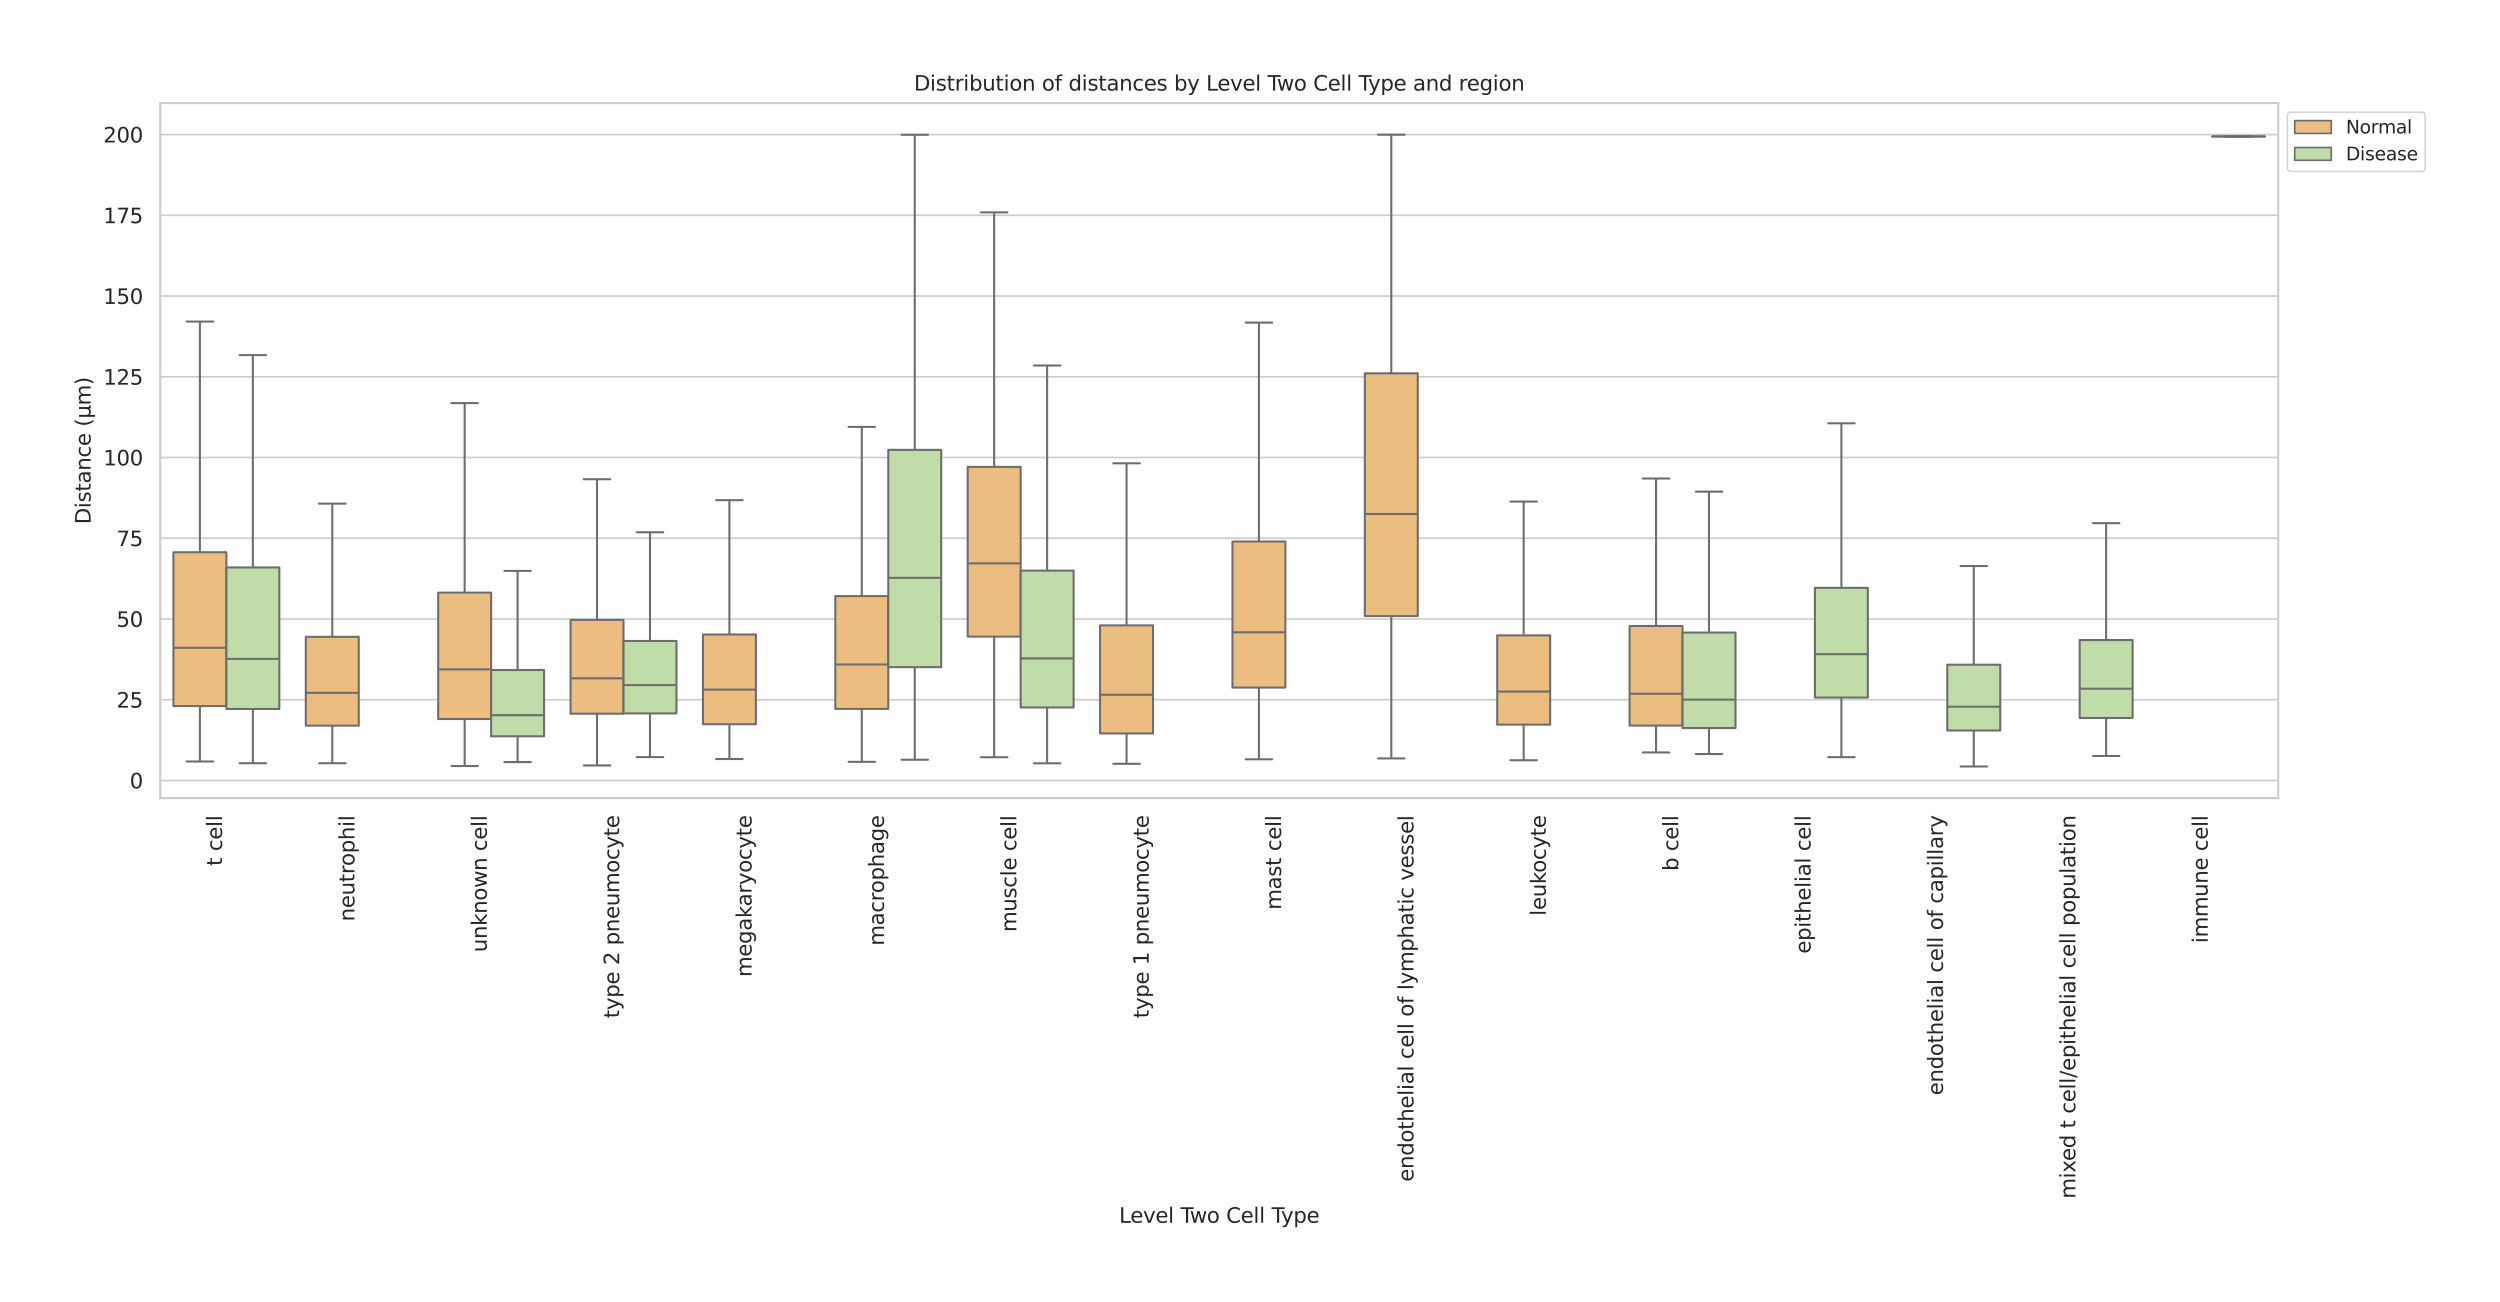 <?xml version="1.0" encoding="utf-8" standalone="no"?>
<!DOCTYPE svg PUBLIC "-//W3C//DTD SVG 1.1//EN"
  "http://www.w3.org/Graphics/SVG/1.1/DTD/svg11.dtd">
<svg xmlns:xlink="http://www.w3.org/1999/xlink" width="1202.741pt" height="626.361pt" viewBox="0 0 1202.741 626.361" xmlns="http://www.w3.org/2000/svg" version="1.1">
 <defs>
  <style type="text/css">*{stroke-linejoin: round; stroke-linecap: butt}</style>
 </defs>
 <g id="figure_1">
  <g id="patch_1">
   <path d="M 0 626.361 
L 1202.741 626.361 
L 1202.741 0 
L 0 0 
z
" style="fill: #ffffff"/>
  </g>
  <g id="axes_1">
   <g id="patch_2">
    <path d="M 77.066 383.972 
L 1096.05 383.972 
L 1096.05 49.598 
L 77.066 49.598 
z
" style="fill: #ffffff"/>
   </g>
   <g id="matplotlib.axis_1">
    <g id="xtick_1">
     <g id="text_1">
      <!-- t cell -->
      <g style="fill: #262626" transform="translate(106.829 416.579) rotate(-90) scale(0.1 -0.1)">
       <defs>
        <path id="DejaVuSans-74" d="M 1172 4494 
L 1172 3500 
L 2356 3500 
L 2356 3053 
L 1172 3053 
L 1172 1153 
Q 1172 725 1289 603 
Q 1406 481 1766 481 
L 2356 481 
L 2356 0 
L 1766 0 
Q 1100 0 847 248 
Q 594 497 594 1153 
L 594 3053 
L 172 3053 
L 172 3500 
L 594 3500 
L 594 4494 
L 1172 4494 
z
" transform="scale(0.016)"/>
        <path id="DejaVuSans-20" transform="scale(0.016)"/>
        <path id="DejaVuSans-63" d="M 3122 3366 
L 3122 2828 
Q 2878 2963 2633 3030 
Q 2388 3097 2138 3097 
Q 1578 3097 1268 2742 
Q 959 2388 959 1747 
Q 959 1106 1268 751 
Q 1578 397 2138 397 
Q 2388 397 2633 464 
Q 2878 531 3122 666 
L 3122 134 
Q 2881 22 2623 -34 
Q 2366 -91 2075 -91 
Q 1284 -91 818 406 
Q 353 903 353 1747 
Q 353 2603 823 3093 
Q 1294 3584 2113 3584 
Q 2378 3584 2631 3529 
Q 2884 3475 3122 3366 
z
" transform="scale(0.016)"/>
        <path id="DejaVuSans-65" d="M 3597 1894 
L 3597 1613 
L 953 1613 
Q 991 1019 1311 708 
Q 1631 397 2203 397 
Q 2534 397 2845 478 
Q 3156 559 3463 722 
L 3463 178 
Q 3153 47 2828 -22 
Q 2503 -91 2169 -91 
Q 1331 -91 842 396 
Q 353 884 353 1716 
Q 353 2575 817 3079 
Q 1281 3584 2069 3584 
Q 2775 3584 3186 3129 
Q 3597 2675 3597 1894 
z
M 3022 2063 
Q 3016 2534 2758 2815 
Q 2500 3097 2075 3097 
Q 1594 3097 1305 2825 
Q 1016 2553 972 2059 
L 3022 2063 
z
" transform="scale(0.016)"/>
        <path id="DejaVuSans-6c" d="M 603 4863 
L 1178 4863 
L 1178 0 
L 603 0 
L 603 4863 
z
" transform="scale(0.016)"/>
       </defs>
       <use xlink:href="#DejaVuSans-74"/>
       <use xlink:href="#DejaVuSans-20" transform="translate(39.209 0)"/>
       <use xlink:href="#DejaVuSans-63" transform="translate(70.996 0)"/>
       <use xlink:href="#DejaVuSans-65" transform="translate(125.977 0)"/>
       <use xlink:href="#DejaVuSans-6c" transform="translate(187.5 0)"/>
       <use xlink:href="#DejaVuSans-6c" transform="translate(215.283 0)"/>
      </g>
     </g>
    </g>
    <g id="xtick_2">
     <g id="text_2">
      <!-- neutrophil -->
      <g style="fill: #262626" transform="translate(170.516 443.268) rotate(-90) scale(0.1 -0.1)">
       <defs>
        <path id="DejaVuSans-6e" d="M 3513 2113 
L 3513 0 
L 2938 0 
L 2938 2094 
Q 2938 2591 2744 2837 
Q 2550 3084 2163 3084 
Q 1697 3084 1428 2787 
Q 1159 2491 1159 1978 
L 1159 0 
L 581 0 
L 581 3500 
L 1159 3500 
L 1159 2956 
Q 1366 3272 1645 3428 
Q 1925 3584 2291 3584 
Q 2894 3584 3203 3211 
Q 3513 2838 3513 2113 
z
" transform="scale(0.016)"/>
        <path id="DejaVuSans-75" d="M 544 1381 
L 544 3500 
L 1119 3500 
L 1119 1403 
Q 1119 906 1312 657 
Q 1506 409 1894 409 
Q 2359 409 2629 706 
Q 2900 1003 2900 1516 
L 2900 3500 
L 3475 3500 
L 3475 0 
L 2900 0 
L 2900 538 
Q 2691 219 2414 64 
Q 2138 -91 1772 -91 
Q 1169 -91 856 284 
Q 544 659 544 1381 
z
M 1991 3584 
L 1991 3584 
z
" transform="scale(0.016)"/>
        <path id="DejaVuSans-72" d="M 2631 2963 
Q 2534 3019 2420 3045 
Q 2306 3072 2169 3072 
Q 1681 3072 1420 2755 
Q 1159 2438 1159 1844 
L 1159 0 
L 581 0 
L 581 3500 
L 1159 3500 
L 1159 2956 
Q 1341 3275 1631 3429 
Q 1922 3584 2338 3584 
Q 2397 3584 2469 3576 
Q 2541 3569 2628 3553 
L 2631 2963 
z
" transform="scale(0.016)"/>
        <path id="DejaVuSans-6f" d="M 1959 3097 
Q 1497 3097 1228 2736 
Q 959 2375 959 1747 
Q 959 1119 1226 758 
Q 1494 397 1959 397 
Q 2419 397 2687 759 
Q 2956 1122 2956 1747 
Q 2956 2369 2687 2733 
Q 2419 3097 1959 3097 
z
M 1959 3584 
Q 2709 3584 3137 3096 
Q 3566 2609 3566 1747 
Q 3566 888 3137 398 
Q 2709 -91 1959 -91 
Q 1206 -91 779 398 
Q 353 888 353 1747 
Q 353 2609 779 3096 
Q 1206 3584 1959 3584 
z
" transform="scale(0.016)"/>
        <path id="DejaVuSans-70" d="M 1159 525 
L 1159 -1331 
L 581 -1331 
L 581 3500 
L 1159 3500 
L 1159 2969 
Q 1341 3281 1617 3432 
Q 1894 3584 2278 3584 
Q 2916 3584 3314 3078 
Q 3713 2572 3713 1747 
Q 3713 922 3314 415 
Q 2916 -91 2278 -91 
Q 1894 -91 1617 61 
Q 1341 213 1159 525 
z
M 3116 1747 
Q 3116 2381 2855 2742 
Q 2594 3103 2138 3103 
Q 1681 3103 1420 2742 
Q 1159 2381 1159 1747 
Q 1159 1113 1420 752 
Q 1681 391 2138 391 
Q 2594 391 2855 752 
Q 3116 1113 3116 1747 
z
" transform="scale(0.016)"/>
        <path id="DejaVuSans-68" d="M 3513 2113 
L 3513 0 
L 2938 0 
L 2938 2094 
Q 2938 2591 2744 2837 
Q 2550 3084 2163 3084 
Q 1697 3084 1428 2787 
Q 1159 2491 1159 1978 
L 1159 0 
L 581 0 
L 581 4863 
L 1159 4863 
L 1159 2956 
Q 1366 3272 1645 3428 
Q 1925 3584 2291 3584 
Q 2894 3584 3203 3211 
Q 3513 2838 3513 2113 
z
" transform="scale(0.016)"/>
        <path id="DejaVuSans-69" d="M 603 3500 
L 1178 3500 
L 1178 0 
L 603 0 
L 603 3500 
z
M 603 4863 
L 1178 4863 
L 1178 4134 
L 603 4134 
L 603 4863 
z
" transform="scale(0.016)"/>
       </defs>
       <use xlink:href="#DejaVuSans-6e"/>
       <use xlink:href="#DejaVuSans-65" transform="translate(63.379 0)"/>
       <use xlink:href="#DejaVuSans-75" transform="translate(124.902 0)"/>
       <use xlink:href="#DejaVuSans-74" transform="translate(188.281 0)"/>
       <use xlink:href="#DejaVuSans-72" transform="translate(227.49 0)"/>
       <use xlink:href="#DejaVuSans-6f" transform="translate(266.354 0)"/>
       <use xlink:href="#DejaVuSans-70" transform="translate(327.535 0)"/>
       <use xlink:href="#DejaVuSans-68" transform="translate(391.012 0)"/>
       <use xlink:href="#DejaVuSans-69" transform="translate(454.391 0)"/>
       <use xlink:href="#DejaVuSans-6c" transform="translate(482.174 0)"/>
      </g>
     </g>
    </g>
    <g id="xtick_3">
     <g id="text_3">
      <!-- unknown cell -->
      <g style="fill: #262626" transform="translate(234.202 458.096) rotate(-90) scale(0.1 -0.1)">
       <defs>
        <path id="DejaVuSans-6b" d="M 581 4863 
L 1159 4863 
L 1159 1991 
L 2875 3500 
L 3609 3500 
L 1753 1863 
L 3688 0 
L 2938 0 
L 1159 1709 
L 1159 0 
L 581 0 
L 581 4863 
z
" transform="scale(0.016)"/>
        <path id="DejaVuSans-77" d="M 269 3500 
L 844 3500 
L 1563 769 
L 2278 3500 
L 2956 3500 
L 3675 769 
L 4391 3500 
L 4966 3500 
L 4050 0 
L 3372 0 
L 2619 2869 
L 1863 0 
L 1184 0 
L 269 3500 
z
" transform="scale(0.016)"/>
       </defs>
       <use xlink:href="#DejaVuSans-75"/>
       <use xlink:href="#DejaVuSans-6e" transform="translate(63.379 0)"/>
       <use xlink:href="#DejaVuSans-6b" transform="translate(126.758 0)"/>
       <use xlink:href="#DejaVuSans-6e" transform="translate(184.668 0)"/>
       <use xlink:href="#DejaVuSans-6f" transform="translate(248.047 0)"/>
       <use xlink:href="#DejaVuSans-77" transform="translate(309.229 0)"/>
       <use xlink:href="#DejaVuSans-6e" transform="translate(391.016 0)"/>
       <use xlink:href="#DejaVuSans-20" transform="translate(454.395 0)"/>
       <use xlink:href="#DejaVuSans-63" transform="translate(486.182 0)"/>
       <use xlink:href="#DejaVuSans-65" transform="translate(541.162 0)"/>
       <use xlink:href="#DejaVuSans-6c" transform="translate(602.686 0)"/>
       <use xlink:href="#DejaVuSans-6c" transform="translate(630.469 0)"/>
      </g>
     </g>
    </g>
    <g id="xtick_4">
     <g id="text_4">
      <!-- type 2 pneumocyte -->
      <g style="fill: #262626" transform="translate(297.889 489.858) rotate(-90) scale(0.1 -0.1)">
       <defs>
        <path id="DejaVuSans-79" d="M 2059 -325 
Q 1816 -950 1584 -1140 
Q 1353 -1331 966 -1331 
L 506 -1331 
L 506 -850 
L 844 -850 
Q 1081 -850 1212 -737 
Q 1344 -625 1503 -206 
L 1606 56 
L 191 3500 
L 800 3500 
L 1894 763 
L 2988 3500 
L 3597 3500 
L 2059 -325 
z
" transform="scale(0.016)"/>
        <path id="DejaVuSans-32" d="M 1228 531 
L 3431 531 
L 3431 0 
L 469 0 
L 469 531 
Q 828 903 1448 1529 
Q 2069 2156 2228 2338 
Q 2531 2678 2651 2914 
Q 2772 3150 2772 3378 
Q 2772 3750 2511 3984 
Q 2250 4219 1831 4219 
Q 1534 4219 1204 4116 
Q 875 4013 500 3803 
L 500 4441 
Q 881 4594 1212 4672 
Q 1544 4750 1819 4750 
Q 2544 4750 2975 4387 
Q 3406 4025 3406 3419 
Q 3406 3131 3298 2873 
Q 3191 2616 2906 2266 
Q 2828 2175 2409 1742 
Q 1991 1309 1228 531 
z
" transform="scale(0.016)"/>
        <path id="DejaVuSans-6d" d="M 3328 2828 
Q 3544 3216 3844 3400 
Q 4144 3584 4550 3584 
Q 5097 3584 5394 3201 
Q 5691 2819 5691 2113 
L 5691 0 
L 5113 0 
L 5113 2094 
Q 5113 2597 4934 2840 
Q 4756 3084 4391 3084 
Q 3944 3084 3684 2787 
Q 3425 2491 3425 1978 
L 3425 0 
L 2847 0 
L 2847 2094 
Q 2847 2600 2669 2842 
Q 2491 3084 2119 3084 
Q 1678 3084 1418 2786 
Q 1159 2488 1159 1978 
L 1159 0 
L 581 0 
L 581 3500 
L 1159 3500 
L 1159 2956 
Q 1356 3278 1631 3431 
Q 1906 3584 2284 3584 
Q 2666 3584 2933 3390 
Q 3200 3197 3328 2828 
z
" transform="scale(0.016)"/>
       </defs>
       <use xlink:href="#DejaVuSans-74"/>
       <use xlink:href="#DejaVuSans-79" transform="translate(39.209 0)"/>
       <use xlink:href="#DejaVuSans-70" transform="translate(98.389 0)"/>
       <use xlink:href="#DejaVuSans-65" transform="translate(161.865 0)"/>
       <use xlink:href="#DejaVuSans-20" transform="translate(223.389 0)"/>
       <use xlink:href="#DejaVuSans-32" transform="translate(255.176 0)"/>
       <use xlink:href="#DejaVuSans-20" transform="translate(318.799 0)"/>
       <use xlink:href="#DejaVuSans-70" transform="translate(350.586 0)"/>
       <use xlink:href="#DejaVuSans-6e" transform="translate(414.062 0)"/>
       <use xlink:href="#DejaVuSans-65" transform="translate(477.441 0)"/>
       <use xlink:href="#DejaVuSans-75" transform="translate(538.965 0)"/>
       <use xlink:href="#DejaVuSans-6d" transform="translate(602.344 0)"/>
       <use xlink:href="#DejaVuSans-6f" transform="translate(699.756 0)"/>
       <use xlink:href="#DejaVuSans-63" transform="translate(760.938 0)"/>
       <use xlink:href="#DejaVuSans-79" transform="translate(815.918 0)"/>
       <use xlink:href="#DejaVuSans-74" transform="translate(875.098 0)"/>
       <use xlink:href="#DejaVuSans-65" transform="translate(914.307 0)"/>
      </g>
     </g>
    </g>
    <g id="xtick_5">
     <g id="text_5">
      <!-- megakaryocyte -->
      <g style="fill: #262626" transform="translate(361.575 470.026) rotate(-90) scale(0.1 -0.1)">
       <defs>
        <path id="DejaVuSans-67" d="M 2906 1791 
Q 2906 2416 2648 2759 
Q 2391 3103 1925 3103 
Q 1463 3103 1205 2759 
Q 947 2416 947 1791 
Q 947 1169 1205 825 
Q 1463 481 1925 481 
Q 2391 481 2648 825 
Q 2906 1169 2906 1791 
z
M 3481 434 
Q 3481 -459 3084 -895 
Q 2688 -1331 1869 -1331 
Q 1566 -1331 1297 -1286 
Q 1028 -1241 775 -1147 
L 775 -588 
Q 1028 -725 1275 -790 
Q 1522 -856 1778 -856 
Q 2344 -856 2625 -561 
Q 2906 -266 2906 331 
L 2906 616 
Q 2728 306 2450 153 
Q 2172 0 1784 0 
Q 1141 0 747 490 
Q 353 981 353 1791 
Q 353 2603 747 3093 
Q 1141 3584 1784 3584 
Q 2172 3584 2450 3431 
Q 2728 3278 2906 2969 
L 2906 3500 
L 3481 3500 
L 3481 434 
z
" transform="scale(0.016)"/>
        <path id="DejaVuSans-61" d="M 2194 1759 
Q 1497 1759 1228 1600 
Q 959 1441 959 1056 
Q 959 750 1161 570 
Q 1363 391 1709 391 
Q 2188 391 2477 730 
Q 2766 1069 2766 1631 
L 2766 1759 
L 2194 1759 
z
M 3341 1997 
L 3341 0 
L 2766 0 
L 2766 531 
Q 2569 213 2275 61 
Q 1981 -91 1556 -91 
Q 1019 -91 701 211 
Q 384 513 384 1019 
Q 384 1609 779 1909 
Q 1175 2209 1959 2209 
L 2766 2209 
L 2766 2266 
Q 2766 2663 2505 2880 
Q 2244 3097 1772 3097 
Q 1472 3097 1187 3025 
Q 903 2953 641 2809 
L 641 3341 
Q 956 3463 1253 3523 
Q 1550 3584 1831 3584 
Q 2591 3584 2966 3190 
Q 3341 2797 3341 1997 
z
" transform="scale(0.016)"/>
       </defs>
       <use xlink:href="#DejaVuSans-6d"/>
       <use xlink:href="#DejaVuSans-65" transform="translate(97.412 0)"/>
       <use xlink:href="#DejaVuSans-67" transform="translate(158.936 0)"/>
       <use xlink:href="#DejaVuSans-61" transform="translate(222.412 0)"/>
       <use xlink:href="#DejaVuSans-6b" transform="translate(283.691 0)"/>
       <use xlink:href="#DejaVuSans-61" transform="translate(339.852 0)"/>
       <use xlink:href="#DejaVuSans-72" transform="translate(401.131 0)"/>
       <use xlink:href="#DejaVuSans-79" transform="translate(442.244 0)"/>
       <use xlink:href="#DejaVuSans-6f" transform="translate(501.424 0)"/>
       <use xlink:href="#DejaVuSans-63" transform="translate(562.605 0)"/>
       <use xlink:href="#DejaVuSans-79" transform="translate(617.586 0)"/>
       <use xlink:href="#DejaVuSans-74" transform="translate(676.766 0)"/>
       <use xlink:href="#DejaVuSans-65" transform="translate(715.975 0)"/>
      </g>
     </g>
    </g>
    <g id="xtick_6">
     <g id="text_6">
      <!-- macrophage -->
      <g style="fill: #262626" transform="translate(425.262 454.96) rotate(-90) scale(0.1 -0.1)">
       <use xlink:href="#DejaVuSans-6d"/>
       <use xlink:href="#DejaVuSans-61" transform="translate(97.412 0)"/>
       <use xlink:href="#DejaVuSans-63" transform="translate(158.691 0)"/>
       <use xlink:href="#DejaVuSans-72" transform="translate(213.672 0)"/>
       <use xlink:href="#DejaVuSans-6f" transform="translate(252.535 0)"/>
       <use xlink:href="#DejaVuSans-70" transform="translate(313.717 0)"/>
       <use xlink:href="#DejaVuSans-68" transform="translate(377.193 0)"/>
       <use xlink:href="#DejaVuSans-61" transform="translate(440.572 0)"/>
       <use xlink:href="#DejaVuSans-67" transform="translate(501.852 0)"/>
       <use xlink:href="#DejaVuSans-65" transform="translate(565.328 0)"/>
      </g>
     </g>
    </g>
    <g id="xtick_7">
     <g id="text_7">
      <!-- muscle cell -->
      <g style="fill: #262626" transform="translate(488.948 448.376) rotate(-90) scale(0.1 -0.1)">
       <defs>
        <path id="DejaVuSans-73" d="M 2834 3397 
L 2834 2853 
Q 2591 2978 2328 3040 
Q 2066 3103 1784 3103 
Q 1356 3103 1142 2972 
Q 928 2841 928 2578 
Q 928 2378 1081 2264 
Q 1234 2150 1697 2047 
L 1894 2003 
Q 2506 1872 2764 1633 
Q 3022 1394 3022 966 
Q 3022 478 2636 193 
Q 2250 -91 1575 -91 
Q 1294 -91 989 -36 
Q 684 19 347 128 
L 347 722 
Q 666 556 975 473 
Q 1284 391 1588 391 
Q 1994 391 2212 530 
Q 2431 669 2431 922 
Q 2431 1156 2273 1281 
Q 2116 1406 1581 1522 
L 1381 1569 
Q 847 1681 609 1914 
Q 372 2147 372 2553 
Q 372 3047 722 3315 
Q 1072 3584 1716 3584 
Q 2034 3584 2315 3537 
Q 2597 3491 2834 3397 
z
" transform="scale(0.016)"/>
       </defs>
       <use xlink:href="#DejaVuSans-6d"/>
       <use xlink:href="#DejaVuSans-75" transform="translate(97.412 0)"/>
       <use xlink:href="#DejaVuSans-73" transform="translate(160.791 0)"/>
       <use xlink:href="#DejaVuSans-63" transform="translate(212.891 0)"/>
       <use xlink:href="#DejaVuSans-6c" transform="translate(267.871 0)"/>
       <use xlink:href="#DejaVuSans-65" transform="translate(295.654 0)"/>
       <use xlink:href="#DejaVuSans-20" transform="translate(357.178 0)"/>
       <use xlink:href="#DejaVuSans-63" transform="translate(388.965 0)"/>
       <use xlink:href="#DejaVuSans-65" transform="translate(443.945 0)"/>
       <use xlink:href="#DejaVuSans-6c" transform="translate(505.469 0)"/>
       <use xlink:href="#DejaVuSans-6c" transform="translate(533.252 0)"/>
      </g>
     </g>
    </g>
    <g id="xtick_8">
     <g id="text_8">
      <!-- type 1 pneumocyte -->
      <g style="fill: #262626" transform="translate(552.635 489.858) rotate(-90) scale(0.1 -0.1)">
       <defs>
        <path id="DejaVuSans-31" d="M 794 531 
L 1825 531 
L 1825 4091 
L 703 3866 
L 703 4441 
L 1819 4666 
L 2450 4666 
L 2450 531 
L 3481 531 
L 3481 0 
L 794 0 
L 794 531 
z
" transform="scale(0.016)"/>
       </defs>
       <use xlink:href="#DejaVuSans-74"/>
       <use xlink:href="#DejaVuSans-79" transform="translate(39.209 0)"/>
       <use xlink:href="#DejaVuSans-70" transform="translate(98.389 0)"/>
       <use xlink:href="#DejaVuSans-65" transform="translate(161.865 0)"/>
       <use xlink:href="#DejaVuSans-20" transform="translate(223.389 0)"/>
       <use xlink:href="#DejaVuSans-31" transform="translate(255.176 0)"/>
       <use xlink:href="#DejaVuSans-20" transform="translate(318.799 0)"/>
       <use xlink:href="#DejaVuSans-70" transform="translate(350.586 0)"/>
       <use xlink:href="#DejaVuSans-6e" transform="translate(414.062 0)"/>
       <use xlink:href="#DejaVuSans-65" transform="translate(477.441 0)"/>
       <use xlink:href="#DejaVuSans-75" transform="translate(538.965 0)"/>
       <use xlink:href="#DejaVuSans-6d" transform="translate(602.344 0)"/>
       <use xlink:href="#DejaVuSans-6f" transform="translate(699.756 0)"/>
       <use xlink:href="#DejaVuSans-63" transform="translate(760.938 0)"/>
       <use xlink:href="#DejaVuSans-79" transform="translate(815.918 0)"/>
       <use xlink:href="#DejaVuSans-74" transform="translate(875.098 0)"/>
       <use xlink:href="#DejaVuSans-65" transform="translate(914.307 0)"/>
      </g>
     </g>
    </g>
    <g id="xtick_9">
     <g id="text_9">
      <!-- mast cell -->
      <g style="fill: #262626" transform="translate(616.321 437.657) rotate(-90) scale(0.1 -0.1)">
       <use xlink:href="#DejaVuSans-6d"/>
       <use xlink:href="#DejaVuSans-61" transform="translate(97.412 0)"/>
       <use xlink:href="#DejaVuSans-73" transform="translate(158.691 0)"/>
       <use xlink:href="#DejaVuSans-74" transform="translate(210.791 0)"/>
       <use xlink:href="#DejaVuSans-20" transform="translate(250 0)"/>
       <use xlink:href="#DejaVuSans-63" transform="translate(281.787 0)"/>
       <use xlink:href="#DejaVuSans-65" transform="translate(336.768 0)"/>
       <use xlink:href="#DejaVuSans-6c" transform="translate(398.291 0)"/>
       <use xlink:href="#DejaVuSans-6c" transform="translate(426.074 0)"/>
      </g>
     </g>
    </g>
    <g id="xtick_10">
     <g id="text_10">
      <!-- endothelial cell of lymphatic vessel -->
      <g style="fill: #262626" transform="translate(680.008 568.533) rotate(-90) scale(0.1 -0.1)">
       <defs>
        <path id="DejaVuSans-64" d="M 2906 2969 
L 2906 4863 
L 3481 4863 
L 3481 0 
L 2906 0 
L 2906 525 
Q 2725 213 2448 61 
Q 2172 -91 1784 -91 
Q 1150 -91 751 415 
Q 353 922 353 1747 
Q 353 2572 751 3078 
Q 1150 3584 1784 3584 
Q 2172 3584 2448 3432 
Q 2725 3281 2906 2969 
z
M 947 1747 
Q 947 1113 1208 752 
Q 1469 391 1925 391 
Q 2381 391 2643 752 
Q 2906 1113 2906 1747 
Q 2906 2381 2643 2742 
Q 2381 3103 1925 3103 
Q 1469 3103 1208 2742 
Q 947 2381 947 1747 
z
" transform="scale(0.016)"/>
        <path id="DejaVuSans-66" d="M 2375 4863 
L 2375 4384 
L 1825 4384 
Q 1516 4384 1395 4259 
Q 1275 4134 1275 3809 
L 1275 3500 
L 2222 3500 
L 2222 3053 
L 1275 3053 
L 1275 0 
L 697 0 
L 697 3053 
L 147 3053 
L 147 3500 
L 697 3500 
L 697 3744 
Q 697 4328 969 4595 
Q 1241 4863 1831 4863 
L 2375 4863 
z
" transform="scale(0.016)"/>
        <path id="DejaVuSans-76" d="M 191 3500 
L 800 3500 
L 1894 563 
L 2988 3500 
L 3597 3500 
L 2284 0 
L 1503 0 
L 191 3500 
z
" transform="scale(0.016)"/>
       </defs>
       <use xlink:href="#DejaVuSans-65"/>
       <use xlink:href="#DejaVuSans-6e" transform="translate(61.523 0)"/>
       <use xlink:href="#DejaVuSans-64" transform="translate(124.902 0)"/>
       <use xlink:href="#DejaVuSans-6f" transform="translate(188.379 0)"/>
       <use xlink:href="#DejaVuSans-74" transform="translate(249.561 0)"/>
       <use xlink:href="#DejaVuSans-68" transform="translate(288.77 0)"/>
       <use xlink:href="#DejaVuSans-65" transform="translate(352.148 0)"/>
       <use xlink:href="#DejaVuSans-6c" transform="translate(413.672 0)"/>
       <use xlink:href="#DejaVuSans-69" transform="translate(441.455 0)"/>
       <use xlink:href="#DejaVuSans-61" transform="translate(469.238 0)"/>
       <use xlink:href="#DejaVuSans-6c" transform="translate(530.518 0)"/>
       <use xlink:href="#DejaVuSans-20" transform="translate(558.301 0)"/>
       <use xlink:href="#DejaVuSans-63" transform="translate(590.088 0)"/>
       <use xlink:href="#DejaVuSans-65" transform="translate(645.068 0)"/>
       <use xlink:href="#DejaVuSans-6c" transform="translate(706.592 0)"/>
       <use xlink:href="#DejaVuSans-6c" transform="translate(734.375 0)"/>
       <use xlink:href="#DejaVuSans-20" transform="translate(762.158 0)"/>
       <use xlink:href="#DejaVuSans-6f" transform="translate(793.945 0)"/>
       <use xlink:href="#DejaVuSans-66" transform="translate(855.127 0)"/>
       <use xlink:href="#DejaVuSans-20" transform="translate(890.332 0)"/>
       <use xlink:href="#DejaVuSans-6c" transform="translate(922.119 0)"/>
       <use xlink:href="#DejaVuSans-79" transform="translate(949.902 0)"/>
       <use xlink:href="#DejaVuSans-6d" transform="translate(1009.082 0)"/>
       <use xlink:href="#DejaVuSans-70" transform="translate(1106.494 0)"/>
       <use xlink:href="#DejaVuSans-68" transform="translate(1169.971 0)"/>
       <use xlink:href="#DejaVuSans-61" transform="translate(1233.35 0)"/>
       <use xlink:href="#DejaVuSans-74" transform="translate(1294.629 0)"/>
       <use xlink:href="#DejaVuSans-69" transform="translate(1333.838 0)"/>
       <use xlink:href="#DejaVuSans-63" transform="translate(1361.621 0)"/>
       <use xlink:href="#DejaVuSans-20" transform="translate(1416.602 0)"/>
       <use xlink:href="#DejaVuSans-76" transform="translate(1448.389 0)"/>
       <use xlink:href="#DejaVuSans-65" transform="translate(1507.568 0)"/>
       <use xlink:href="#DejaVuSans-73" transform="translate(1569.092 0)"/>
       <use xlink:href="#DejaVuSans-73" transform="translate(1621.191 0)"/>
       <use xlink:href="#DejaVuSans-65" transform="translate(1673.291 0)"/>
       <use xlink:href="#DejaVuSans-6c" transform="translate(1734.814 0)"/>
      </g>
     </g>
    </g>
    <g id="xtick_11">
     <g id="text_11">
      <!-- leukocyte -->
      <g style="fill: #262626" transform="translate(743.694 440.579) rotate(-90) scale(0.1 -0.1)">
       <use xlink:href="#DejaVuSans-6c"/>
       <use xlink:href="#DejaVuSans-65" transform="translate(27.783 0)"/>
       <use xlink:href="#DejaVuSans-75" transform="translate(89.307 0)"/>
       <use xlink:href="#DejaVuSans-6b" transform="translate(152.686 0)"/>
       <use xlink:href="#DejaVuSans-6f" transform="translate(206.971 0)"/>
       <use xlink:href="#DejaVuSans-63" transform="translate(268.152 0)"/>
       <use xlink:href="#DejaVuSans-79" transform="translate(323.133 0)"/>
       <use xlink:href="#DejaVuSans-74" transform="translate(382.312 0)"/>
       <use xlink:href="#DejaVuSans-65" transform="translate(421.521 0)"/>
      </g>
     </g>
    </g>
    <g id="xtick_12">
     <g id="text_12">
      <!-- b cell -->
      <g style="fill: #262626" transform="translate(807.381 419.007) rotate(-90) scale(0.1 -0.1)">
       <defs>
        <path id="DejaVuSans-62" d="M 3116 1747 
Q 3116 2381 2855 2742 
Q 2594 3103 2138 3103 
Q 1681 3103 1420 2742 
Q 1159 2381 1159 1747 
Q 1159 1113 1420 752 
Q 1681 391 2138 391 
Q 2594 391 2855 752 
Q 3116 1113 3116 1747 
z
M 1159 2969 
Q 1341 3281 1617 3432 
Q 1894 3584 2278 3584 
Q 2916 3584 3314 3078 
Q 3713 2572 3713 1747 
Q 3713 922 3314 415 
Q 2916 -91 2278 -91 
Q 1894 -91 1617 61 
Q 1341 213 1159 525 
L 1159 0 
L 581 0 
L 581 4863 
L 1159 4863 
L 1159 2969 
z
" transform="scale(0.016)"/>
       </defs>
       <use xlink:href="#DejaVuSans-62"/>
       <use xlink:href="#DejaVuSans-20" transform="translate(63.477 0)"/>
       <use xlink:href="#DejaVuSans-63" transform="translate(95.264 0)"/>
       <use xlink:href="#DejaVuSans-65" transform="translate(150.244 0)"/>
       <use xlink:href="#DejaVuSans-6c" transform="translate(211.768 0)"/>
       <use xlink:href="#DejaVuSans-6c" transform="translate(239.551 0)"/>
      </g>
     </g>
    </g>
    <g id="xtick_13">
     <g id="text_13">
      <!-- epithelial cell -->
      <g style="fill: #262626" transform="translate(871.067 458.812) rotate(-90) scale(0.1 -0.1)">
       <use xlink:href="#DejaVuSans-65"/>
       <use xlink:href="#DejaVuSans-70" transform="translate(61.523 0)"/>
       <use xlink:href="#DejaVuSans-69" transform="translate(125 0)"/>
       <use xlink:href="#DejaVuSans-74" transform="translate(152.783 0)"/>
       <use xlink:href="#DejaVuSans-68" transform="translate(191.992 0)"/>
       <use xlink:href="#DejaVuSans-65" transform="translate(255.371 0)"/>
       <use xlink:href="#DejaVuSans-6c" transform="translate(316.895 0)"/>
       <use xlink:href="#DejaVuSans-69" transform="translate(344.678 0)"/>
       <use xlink:href="#DejaVuSans-61" transform="translate(372.461 0)"/>
       <use xlink:href="#DejaVuSans-6c" transform="translate(433.74 0)"/>
       <use xlink:href="#DejaVuSans-20" transform="translate(461.523 0)"/>
       <use xlink:href="#DejaVuSans-63" transform="translate(493.311 0)"/>
       <use xlink:href="#DejaVuSans-65" transform="translate(548.291 0)"/>
       <use xlink:href="#DejaVuSans-6c" transform="translate(609.814 0)"/>
       <use xlink:href="#DejaVuSans-6c" transform="translate(637.598 0)"/>
      </g>
     </g>
    </g>
    <g id="xtick_14">
     <g id="text_14">
      <!-- endothelial cell of capillary -->
      <g style="fill: #262626" transform="translate(934.754 526.952) rotate(-90) scale(0.1 -0.1)">
       <use xlink:href="#DejaVuSans-65"/>
       <use xlink:href="#DejaVuSans-6e" transform="translate(61.523 0)"/>
       <use xlink:href="#DejaVuSans-64" transform="translate(124.902 0)"/>
       <use xlink:href="#DejaVuSans-6f" transform="translate(188.379 0)"/>
       <use xlink:href="#DejaVuSans-74" transform="translate(249.561 0)"/>
       <use xlink:href="#DejaVuSans-68" transform="translate(288.77 0)"/>
       <use xlink:href="#DejaVuSans-65" transform="translate(352.148 0)"/>
       <use xlink:href="#DejaVuSans-6c" transform="translate(413.672 0)"/>
       <use xlink:href="#DejaVuSans-69" transform="translate(441.455 0)"/>
       <use xlink:href="#DejaVuSans-61" transform="translate(469.238 0)"/>
       <use xlink:href="#DejaVuSans-6c" transform="translate(530.518 0)"/>
       <use xlink:href="#DejaVuSans-20" transform="translate(558.301 0)"/>
       <use xlink:href="#DejaVuSans-63" transform="translate(590.088 0)"/>
       <use xlink:href="#DejaVuSans-65" transform="translate(645.068 0)"/>
       <use xlink:href="#DejaVuSans-6c" transform="translate(706.592 0)"/>
       <use xlink:href="#DejaVuSans-6c" transform="translate(734.375 0)"/>
       <use xlink:href="#DejaVuSans-20" transform="translate(762.158 0)"/>
       <use xlink:href="#DejaVuSans-6f" transform="translate(793.945 0)"/>
       <use xlink:href="#DejaVuSans-66" transform="translate(855.127 0)"/>
       <use xlink:href="#DejaVuSans-20" transform="translate(890.332 0)"/>
       <use xlink:href="#DejaVuSans-63" transform="translate(922.119 0)"/>
       <use xlink:href="#DejaVuSans-61" transform="translate(977.1 0)"/>
       <use xlink:href="#DejaVuSans-70" transform="translate(1038.379 0)"/>
       <use xlink:href="#DejaVuSans-69" transform="translate(1101.855 0)"/>
       <use xlink:href="#DejaVuSans-6c" transform="translate(1129.639 0)"/>
       <use xlink:href="#DejaVuSans-6c" transform="translate(1157.422 0)"/>
       <use xlink:href="#DejaVuSans-61" transform="translate(1185.205 0)"/>
       <use xlink:href="#DejaVuSans-72" transform="translate(1246.484 0)"/>
       <use xlink:href="#DejaVuSans-79" transform="translate(1287.598 0)"/>
      </g>
     </g>
    </g>
    <g id="xtick_15">
     <g id="text_15">
      <!-- mixed t cell/epithelial cell population -->
      <g style="fill: #262626" transform="translate(998.44 576.683) rotate(-90) scale(0.1 -0.1)">
       <defs>
        <path id="DejaVuSans-78" d="M 3513 3500 
L 2247 1797 
L 3578 0 
L 2900 0 
L 1881 1375 
L 863 0 
L 184 0 
L 1544 1831 
L 300 3500 
L 978 3500 
L 1906 2253 
L 2834 3500 
L 3513 3500 
z
" transform="scale(0.016)"/>
        <path id="DejaVuSans-2f" d="M 1625 4666 
L 2156 4666 
L 531 -594 
L 0 -594 
L 1625 4666 
z
" transform="scale(0.016)"/>
       </defs>
       <use xlink:href="#DejaVuSans-6d"/>
       <use xlink:href="#DejaVuSans-69" transform="translate(97.412 0)"/>
       <use xlink:href="#DejaVuSans-78" transform="translate(125.195 0)"/>
       <use xlink:href="#DejaVuSans-65" transform="translate(181.25 0)"/>
       <use xlink:href="#DejaVuSans-64" transform="translate(242.773 0)"/>
       <use xlink:href="#DejaVuSans-20" transform="translate(306.25 0)"/>
       <use xlink:href="#DejaVuSans-74" transform="translate(338.037 0)"/>
       <use xlink:href="#DejaVuSans-20" transform="translate(377.246 0)"/>
       <use xlink:href="#DejaVuSans-63" transform="translate(409.033 0)"/>
       <use xlink:href="#DejaVuSans-65" transform="translate(464.014 0)"/>
       <use xlink:href="#DejaVuSans-6c" transform="translate(525.537 0)"/>
       <use xlink:href="#DejaVuSans-6c" transform="translate(553.32 0)"/>
       <use xlink:href="#DejaVuSans-2f" transform="translate(581.104 0)"/>
       <use xlink:href="#DejaVuSans-65" transform="translate(614.795 0)"/>
       <use xlink:href="#DejaVuSans-70" transform="translate(676.318 0)"/>
       <use xlink:href="#DejaVuSans-69" transform="translate(739.795 0)"/>
       <use xlink:href="#DejaVuSans-74" transform="translate(767.578 0)"/>
       <use xlink:href="#DejaVuSans-68" transform="translate(806.787 0)"/>
       <use xlink:href="#DejaVuSans-65" transform="translate(870.166 0)"/>
       <use xlink:href="#DejaVuSans-6c" transform="translate(931.689 0)"/>
       <use xlink:href="#DejaVuSans-69" transform="translate(959.473 0)"/>
       <use xlink:href="#DejaVuSans-61" transform="translate(987.256 0)"/>
       <use xlink:href="#DejaVuSans-6c" transform="translate(1048.535 0)"/>
       <use xlink:href="#DejaVuSans-20" transform="translate(1076.318 0)"/>
       <use xlink:href="#DejaVuSans-63" transform="translate(1108.105 0)"/>
       <use xlink:href="#DejaVuSans-65" transform="translate(1163.086 0)"/>
       <use xlink:href="#DejaVuSans-6c" transform="translate(1224.609 0)"/>
       <use xlink:href="#DejaVuSans-6c" transform="translate(1252.393 0)"/>
       <use xlink:href="#DejaVuSans-20" transform="translate(1280.176 0)"/>
       <use xlink:href="#DejaVuSans-70" transform="translate(1311.963 0)"/>
       <use xlink:href="#DejaVuSans-6f" transform="translate(1375.439 0)"/>
       <use xlink:href="#DejaVuSans-70" transform="translate(1436.621 0)"/>
       <use xlink:href="#DejaVuSans-75" transform="translate(1500.098 0)"/>
       <use xlink:href="#DejaVuSans-6c" transform="translate(1563.477 0)"/>
       <use xlink:href="#DejaVuSans-61" transform="translate(1591.26 0)"/>
       <use xlink:href="#DejaVuSans-74" transform="translate(1652.539 0)"/>
       <use xlink:href="#DejaVuSans-69" transform="translate(1691.748 0)"/>
       <use xlink:href="#DejaVuSans-6f" transform="translate(1719.531 0)"/>
       <use xlink:href="#DejaVuSans-6e" transform="translate(1780.713 0)"/>
      </g>
     </g>
    </g>
    <g id="xtick_16">
     <g id="text_16">
      <!-- immune cell -->
      <g style="fill: #262626" transform="translate(1062.127 453.746) rotate(-90) scale(0.1 -0.1)">
       <use xlink:href="#DejaVuSans-69"/>
       <use xlink:href="#DejaVuSans-6d" transform="translate(27.783 0)"/>
       <use xlink:href="#DejaVuSans-6d" transform="translate(125.195 0)"/>
       <use xlink:href="#DejaVuSans-75" transform="translate(222.607 0)"/>
       <use xlink:href="#DejaVuSans-6e" transform="translate(285.986 0)"/>
       <use xlink:href="#DejaVuSans-65" transform="translate(349.365 0)"/>
       <use xlink:href="#DejaVuSans-20" transform="translate(410.889 0)"/>
       <use xlink:href="#DejaVuSans-63" transform="translate(442.676 0)"/>
       <use xlink:href="#DejaVuSans-65" transform="translate(497.656 0)"/>
       <use xlink:href="#DejaVuSans-6c" transform="translate(559.18 0)"/>
       <use xlink:href="#DejaVuSans-6c" transform="translate(586.963 0)"/>
      </g>
     </g>
    </g>
    <g id="text_17">
     <!-- Level Two Cell Type -->
     <g style="fill: #262626" transform="translate(538.384 588.282) scale(0.1 -0.1)">
      <defs>
       <path id="DejaVuSans-4c" d="M 628 4666 
L 1259 4666 
L 1259 531 
L 3531 531 
L 3531 0 
L 628 0 
L 628 4666 
z
" transform="scale(0.016)"/>
       <path id="DejaVuSans-54" d="M -19 4666 
L 3928 4666 
L 3928 4134 
L 2272 4134 
L 2272 0 
L 1638 0 
L 1638 4134 
L -19 4134 
L -19 4666 
z
" transform="scale(0.016)"/>
       <path id="DejaVuSans-43" d="M 4122 4306 
L 4122 3641 
Q 3803 3938 3442 4084 
Q 3081 4231 2675 4231 
Q 1875 4231 1450 3742 
Q 1025 3253 1025 2328 
Q 1025 1406 1450 917 
Q 1875 428 2675 428 
Q 3081 428 3442 575 
Q 3803 722 4122 1019 
L 4122 359 
Q 3791 134 3420 21 
Q 3050 -91 2638 -91 
Q 1578 -91 968 557 
Q 359 1206 359 2328 
Q 359 3453 968 4101 
Q 1578 4750 2638 4750 
Q 3056 4750 3426 4639 
Q 3797 4528 4122 4306 
z
" transform="scale(0.016)"/>
      </defs>
      <use xlink:href="#DejaVuSans-4c"/>
      <use xlink:href="#DejaVuSans-65" transform="translate(53.963 0)"/>
      <use xlink:href="#DejaVuSans-76" transform="translate(115.486 0)"/>
      <use xlink:href="#DejaVuSans-65" transform="translate(174.666 0)"/>
      <use xlink:href="#DejaVuSans-6c" transform="translate(236.189 0)"/>
      <use xlink:href="#DejaVuSans-20" transform="translate(263.973 0)"/>
      <use xlink:href="#DejaVuSans-54" transform="translate(295.76 0)"/>
      <use xlink:href="#DejaVuSans-77" transform="translate(340.344 0)"/>
      <use xlink:href="#DejaVuSans-6f" transform="translate(422.131 0)"/>
      <use xlink:href="#DejaVuSans-20" transform="translate(483.312 0)"/>
      <use xlink:href="#DejaVuSans-43" transform="translate(515.1 0)"/>
      <use xlink:href="#DejaVuSans-65" transform="translate(584.924 0)"/>
      <use xlink:href="#DejaVuSans-6c" transform="translate(646.447 0)"/>
      <use xlink:href="#DejaVuSans-6c" transform="translate(674.23 0)"/>
      <use xlink:href="#DejaVuSans-20" transform="translate(702.014 0)"/>
      <use xlink:href="#DejaVuSans-54" transform="translate(733.801 0)"/>
      <use xlink:href="#DejaVuSans-79" transform="translate(779.26 0)"/>
      <use xlink:href="#DejaVuSans-70" transform="translate(838.439 0)"/>
      <use xlink:href="#DejaVuSans-65" transform="translate(901.916 0)"/>
     </g>
    </g>
   </g>
   <g id="matplotlib.axis_2">
    <g id="ytick_1">
     <g id="line2d_1">
      <path d="M 77.066 375.482 
L 1096.05 375.482 
" clip-path="url(#pe71d55f5fc)" style="fill: none; stroke: #cccccc; stroke-width: 0.8; stroke-linecap: round"/>
     </g>
     <g id="text_18">
      <!-- 0 -->
      <g style="fill: #262626" transform="translate(62.403 379.282) scale(0.1 -0.1)">
       <defs>
        <path id="DejaVuSans-30" d="M 2034 4250 
Q 1547 4250 1301 3770 
Q 1056 3291 1056 2328 
Q 1056 1369 1301 889 
Q 1547 409 2034 409 
Q 2525 409 2770 889 
Q 3016 1369 3016 2328 
Q 3016 3291 2770 3770 
Q 2525 4250 2034 4250 
z
M 2034 4750 
Q 2819 4750 3233 4129 
Q 3647 3509 3647 2328 
Q 3647 1150 3233 529 
Q 2819 -91 2034 -91 
Q 1250 -91 836 529 
Q 422 1150 422 2328 
Q 422 3509 836 4129 
Q 1250 4750 2034 4750 
z
" transform="scale(0.016)"/>
       </defs>
       <use xlink:href="#DejaVuSans-30"/>
      </g>
     </g>
    </g>
    <g id="ytick_2">
     <g id="line2d_2">
      <path d="M 77.066 336.64 
L 1096.05 336.64 
" clip-path="url(#pe71d55f5fc)" style="fill: none; stroke: #cccccc; stroke-width: 0.8; stroke-linecap: round"/>
     </g>
     <g id="text_19">
      <!-- 25 -->
      <g style="fill: #262626" transform="translate(56.041 340.439) scale(0.1 -0.1)">
       <defs>
        <path id="DejaVuSans-35" d="M 691 4666 
L 3169 4666 
L 3169 4134 
L 1269 4134 
L 1269 2991 
Q 1406 3038 1543 3061 
Q 1681 3084 1819 3084 
Q 2600 3084 3056 2656 
Q 3513 2228 3513 1497 
Q 3513 744 3044 326 
Q 2575 -91 1722 -91 
Q 1428 -91 1123 -41 
Q 819 9 494 109 
L 494 744 
Q 775 591 1075 516 
Q 1375 441 1709 441 
Q 2250 441 2565 725 
Q 2881 1009 2881 1497 
Q 2881 1984 2565 2268 
Q 2250 2553 1709 2553 
Q 1456 2553 1204 2497 
Q 953 2441 691 2322 
L 691 4666 
z
" transform="scale(0.016)"/>
       </defs>
       <use xlink:href="#DejaVuSans-32"/>
       <use xlink:href="#DejaVuSans-35" transform="translate(63.623 0)"/>
      </g>
     </g>
    </g>
    <g id="ytick_3">
     <g id="line2d_3">
      <path d="M 77.066 297.798 
L 1096.05 297.798 
" clip-path="url(#pe71d55f5fc)" style="fill: none; stroke: #cccccc; stroke-width: 0.8; stroke-linecap: round"/>
     </g>
     <g id="text_20">
      <!-- 50 -->
      <g style="fill: #262626" transform="translate(56.041 301.597) scale(0.1 -0.1)">
       <use xlink:href="#DejaVuSans-35"/>
       <use xlink:href="#DejaVuSans-30" transform="translate(63.623 0)"/>
      </g>
     </g>
    </g>
    <g id="ytick_4">
     <g id="line2d_4">
      <path d="M 77.066 258.955 
L 1096.05 258.955 
" clip-path="url(#pe71d55f5fc)" style="fill: none; stroke: #cccccc; stroke-width: 0.8; stroke-linecap: round"/>
     </g>
     <g id="text_21">
      <!-- 75 -->
      <g style="fill: #262626" transform="translate(56.041 262.755) scale(0.1 -0.1)">
       <defs>
        <path id="DejaVuSans-37" d="M 525 4666 
L 3525 4666 
L 3525 4397 
L 1831 0 
L 1172 0 
L 2766 4134 
L 525 4134 
L 525 4666 
z
" transform="scale(0.016)"/>
       </defs>
       <use xlink:href="#DejaVuSans-37"/>
       <use xlink:href="#DejaVuSans-35" transform="translate(63.623 0)"/>
      </g>
     </g>
    </g>
    <g id="ytick_5">
     <g id="line2d_5">
      <path d="M 77.066 220.113 
L 1096.05 220.113 
" clip-path="url(#pe71d55f5fc)" style="fill: none; stroke: #cccccc; stroke-width: 0.8; stroke-linecap: round"/>
     </g>
     <g id="text_22">
      <!-- 100 -->
      <g style="fill: #262626" transform="translate(49.678 223.912) scale(0.1 -0.1)">
       <use xlink:href="#DejaVuSans-31"/>
       <use xlink:href="#DejaVuSans-30" transform="translate(63.623 0)"/>
       <use xlink:href="#DejaVuSans-30" transform="translate(127.246 0)"/>
      </g>
     </g>
    </g>
    <g id="ytick_6">
     <g id="line2d_6">
      <path d="M 77.066 181.271 
L 1096.05 181.271 
" clip-path="url(#pe71d55f5fc)" style="fill: none; stroke: #cccccc; stroke-width: 0.8; stroke-linecap: round"/>
     </g>
     <g id="text_23">
      <!-- 125 -->
      <g style="fill: #262626" transform="translate(49.678 185.07) scale(0.1 -0.1)">
       <use xlink:href="#DejaVuSans-31"/>
       <use xlink:href="#DejaVuSans-32" transform="translate(63.623 0)"/>
       <use xlink:href="#DejaVuSans-35" transform="translate(127.246 0)"/>
      </g>
     </g>
    </g>
    <g id="ytick_7">
     <g id="line2d_7">
      <path d="M 77.066 142.428 
L 1096.05 142.428 
" clip-path="url(#pe71d55f5fc)" style="fill: none; stroke: #cccccc; stroke-width: 0.8; stroke-linecap: round"/>
     </g>
     <g id="text_24">
      <!-- 150 -->
      <g style="fill: #262626" transform="translate(49.678 146.227) scale(0.1 -0.1)">
       <use xlink:href="#DejaVuSans-31"/>
       <use xlink:href="#DejaVuSans-35" transform="translate(63.623 0)"/>
       <use xlink:href="#DejaVuSans-30" transform="translate(127.246 0)"/>
      </g>
     </g>
    </g>
    <g id="ytick_8">
     <g id="line2d_8">
      <path d="M 77.066 103.586 
L 1096.05 103.586 
" clip-path="url(#pe71d55f5fc)" style="fill: none; stroke: #cccccc; stroke-width: 0.8; stroke-linecap: round"/>
     </g>
     <g id="text_25">
      <!-- 175 -->
      <g style="fill: #262626" transform="translate(49.678 107.385) scale(0.1 -0.1)">
       <use xlink:href="#DejaVuSans-31"/>
       <use xlink:href="#DejaVuSans-37" transform="translate(63.623 0)"/>
       <use xlink:href="#DejaVuSans-35" transform="translate(127.246 0)"/>
      </g>
     </g>
    </g>
    <g id="ytick_9">
     <g id="line2d_9">
      <path d="M 77.066 64.744 
L 1096.05 64.744 
" clip-path="url(#pe71d55f5fc)" style="fill: none; stroke: #cccccc; stroke-width: 0.8; stroke-linecap: round"/>
     </g>
     <g id="text_26">
      <!-- 200 -->
      <g style="fill: #262626" transform="translate(49.678 68.543) scale(0.1 -0.1)">
       <use xlink:href="#DejaVuSans-32"/>
       <use xlink:href="#DejaVuSans-30" transform="translate(63.623 0)"/>
       <use xlink:href="#DejaVuSans-30" transform="translate(127.246 0)"/>
      </g>
     </g>
    </g>
    <g id="text_27">
     <!-- Distance (μm) -->
     <g style="fill: #262626" transform="translate(43.598 252.19) rotate(-90) scale(0.1 -0.1)">
      <defs>
       <path id="DejaVuSans-44" d="M 1259 4147 
L 1259 519 
L 2022 519 
Q 2988 519 3436 956 
Q 3884 1394 3884 2338 
Q 3884 3275 3436 3711 
Q 2988 4147 2022 4147 
L 1259 4147 
z
M 628 4666 
L 1925 4666 
Q 3281 4666 3915 4102 
Q 4550 3538 4550 2338 
Q 4550 1131 3912 565 
Q 3275 0 1925 0 
L 628 0 
L 628 4666 
z
" transform="scale(0.016)"/>
       <path id="DejaVuSans-28" d="M 1984 4856 
Q 1566 4138 1362 3434 
Q 1159 2731 1159 2009 
Q 1159 1288 1364 580 
Q 1569 -128 1984 -844 
L 1484 -844 
Q 1016 -109 783 600 
Q 550 1309 550 2009 
Q 550 2706 781 3412 
Q 1013 4119 1484 4856 
L 1984 4856 
z
" transform="scale(0.016)"/>
       <path id="DejaVuSans-3bc" d="M 544 -1331 
L 544 3500 
L 1119 3500 
L 1119 1325 
Q 1119 872 1334 640 
Q 1550 409 1972 409 
Q 2434 409 2667 671 
Q 2900 934 2900 1459 
L 2900 3500 
L 3475 3500 
L 3475 806 
Q 3475 619 3529 530 
Q 3584 441 3700 441 
Q 3728 441 3778 458 
Q 3828 475 3916 513 
L 3916 50 
Q 3788 -22 3673 -56 
Q 3559 -91 3450 -91 
Q 3234 -91 3106 31 
Q 2978 153 2931 403 
Q 2775 156 2548 32 
Q 2322 -91 2016 -91 
Q 1697 -91 1473 31 
Q 1250 153 1119 397 
L 1119 -1331 
L 544 -1331 
z
" transform="scale(0.016)"/>
       <path id="DejaVuSans-29" d="M 513 4856 
L 1013 4856 
Q 1481 4119 1714 3412 
Q 1947 2706 1947 2009 
Q 1947 1309 1714 600 
Q 1481 -109 1013 -844 
L 513 -844 
Q 928 -128 1133 580 
Q 1338 1288 1338 2009 
Q 1338 2731 1133 3434 
Q 928 4138 513 4856 
z
" transform="scale(0.016)"/>
      </defs>
      <use xlink:href="#DejaVuSans-44"/>
      <use xlink:href="#DejaVuSans-69" transform="translate(77.002 0)"/>
      <use xlink:href="#DejaVuSans-73" transform="translate(104.785 0)"/>
      <use xlink:href="#DejaVuSans-74" transform="translate(156.885 0)"/>
      <use xlink:href="#DejaVuSans-61" transform="translate(196.094 0)"/>
      <use xlink:href="#DejaVuSans-6e" transform="translate(257.373 0)"/>
      <use xlink:href="#DejaVuSans-63" transform="translate(320.752 0)"/>
      <use xlink:href="#DejaVuSans-65" transform="translate(375.732 0)"/>
      <use xlink:href="#DejaVuSans-20" transform="translate(437.256 0)"/>
      <use xlink:href="#DejaVuSans-28" transform="translate(469.043 0)"/>
      <use xlink:href="#DejaVuSans-3bc" transform="translate(508.057 0)"/>
      <use xlink:href="#DejaVuSans-6d" transform="translate(571.68 0)"/>
      <use xlink:href="#DejaVuSans-29" transform="translate(669.092 0)"/>
     </g>
    </g>
   </g>
   <g id="patch_3">
    <path d="M 108.909 375.482 
L 108.909 375.482 
L 108.909 375.482 
L 108.909 375.482 
z
" clip-path="url(#pe71d55f5fc)" style="fill: #ecbd81; stroke: #6d6d6d; stroke-width: 0.8; stroke-linejoin: miter"/>
   </g>
   <g id="patch_4">
    <path d="M 108.909 375.482 
L 108.909 375.482 
L 108.909 375.482 
L 108.909 375.482 
z
" clip-path="url(#pe71d55f5fc)" style="fill: #c0dca9; stroke: #6d6d6d; stroke-width: 0.8; stroke-linejoin: miter"/>
   </g>
   <g id="patch_5">
    <path d="M 83.434 339.696 
L 108.909 339.696 
L 108.909 265.688 
L 83.434 265.688 
L 83.434 339.696 
z
" clip-path="url(#pe71d55f5fc)" style="fill: #ecbd81; stroke: #6d6d6d; stroke-linejoin: miter"/>
   </g>
   <g id="line2d_10">
    <path d="M 96.172 339.696 
L 96.172 366.356 
" clip-path="url(#pe71d55f5fc)" style="fill: none; stroke: #6d6d6d"/>
   </g>
   <g id="line2d_11">
    <path d="M 96.172 265.688 
L 96.172 154.695 
" clip-path="url(#pe71d55f5fc)" style="fill: none; stroke: #6d6d6d"/>
   </g>
   <g id="line2d_12">
    <path d="M 89.803 366.356 
L 102.54 366.356 
" clip-path="url(#pe71d55f5fc)" style="fill: none; stroke: #6d6d6d; stroke-linecap: round"/>
   </g>
   <g id="line2d_13">
    <path d="M 89.803 154.695 
L 102.54 154.695 
" clip-path="url(#pe71d55f5fc)" style="fill: none; stroke: #6d6d6d; stroke-linecap: round"/>
   </g>
   <g id="patch_6">
    <path d="M 147.121 349.113 
L 172.595 349.113 
L 172.595 306.378 
L 147.121 306.378 
L 147.121 349.113 
z
" clip-path="url(#pe71d55f5fc)" style="fill: #ecbd81; stroke: #6d6d6d; stroke-linejoin: miter"/>
   </g>
   <g id="line2d_14">
    <path d="M 159.858 349.113 
L 159.858 367.198 
" clip-path="url(#pe71d55f5fc)" style="fill: none; stroke: #6d6d6d"/>
   </g>
   <g id="line2d_15">
    <path d="M 159.858 306.378 
L 159.858 242.292 
" clip-path="url(#pe71d55f5fc)" style="fill: none; stroke: #6d6d6d"/>
   </g>
   <g id="line2d_16">
    <path d="M 153.489 367.198 
L 166.227 367.198 
" clip-path="url(#pe71d55f5fc)" style="fill: none; stroke: #6d6d6d; stroke-linecap: round"/>
   </g>
   <g id="line2d_17">
    <path d="M 153.489 242.292 
L 166.227 242.292 
" clip-path="url(#pe71d55f5fc)" style="fill: none; stroke: #6d6d6d; stroke-linecap: round"/>
   </g>
   <g id="patch_7">
    <path d="M 210.807 345.917 
L 236.282 345.917 
L 236.282 285.121 
L 210.807 285.121 
L 210.807 345.917 
z
" clip-path="url(#pe71d55f5fc)" style="fill: #ecbd81; stroke: #6d6d6d; stroke-linejoin: miter"/>
   </g>
   <g id="line2d_18">
    <path d="M 223.545 345.917 
L 223.545 368.541 
" clip-path="url(#pe71d55f5fc)" style="fill: none; stroke: #6d6d6d"/>
   </g>
   <g id="line2d_19">
    <path d="M 223.545 285.121 
L 223.545 193.941 
" clip-path="url(#pe71d55f5fc)" style="fill: none; stroke: #6d6d6d"/>
   </g>
   <g id="line2d_20">
    <path d="M 217.176 368.541 
L 229.913 368.541 
" clip-path="url(#pe71d55f5fc)" style="fill: none; stroke: #6d6d6d; stroke-linecap: round"/>
   </g>
   <g id="line2d_21">
    <path d="M 217.176 193.941 
L 229.913 193.941 
" clip-path="url(#pe71d55f5fc)" style="fill: none; stroke: #6d6d6d; stroke-linecap: round"/>
   </g>
   <g id="patch_8">
    <path d="M 274.494 343.349 
L 299.968 343.349 
L 299.968 298.234 
L 274.494 298.234 
L 274.494 343.349 
z
" clip-path="url(#pe71d55f5fc)" style="fill: #ecbd81; stroke: #6d6d6d; stroke-linejoin: miter"/>
   </g>
   <g id="line2d_22">
    <path d="M 287.231 343.349 
L 287.231 368.261 
" clip-path="url(#pe71d55f5fc)" style="fill: none; stroke: #6d6d6d"/>
   </g>
   <g id="line2d_23">
    <path d="M 287.231 298.234 
L 287.231 230.563 
" clip-path="url(#pe71d55f5fc)" style="fill: none; stroke: #6d6d6d"/>
   </g>
   <g id="line2d_24">
    <path d="M 280.862 368.261 
L 293.6 368.261 
" clip-path="url(#pe71d55f5fc)" style="fill: none; stroke: #6d6d6d; stroke-linecap: round"/>
   </g>
   <g id="line2d_25">
    <path d="M 280.862 230.563 
L 293.6 230.563 
" clip-path="url(#pe71d55f5fc)" style="fill: none; stroke: #6d6d6d; stroke-linecap: round"/>
   </g>
   <g id="patch_9">
    <path d="M 338.18 348.438 
L 363.655 348.438 
L 363.655 305.244 
L 338.18 305.244 
L 338.18 348.438 
z
" clip-path="url(#pe71d55f5fc)" style="fill: #ecbd81; stroke: #6d6d6d; stroke-linejoin: miter"/>
   </g>
   <g id="line2d_26">
    <path d="M 350.918 348.438 
L 350.918 365.154 
" clip-path="url(#pe71d55f5fc)" style="fill: none; stroke: #6d6d6d"/>
   </g>
   <g id="line2d_27">
    <path d="M 350.918 305.244 
L 350.918 240.633 
" clip-path="url(#pe71d55f5fc)" style="fill: none; stroke: #6d6d6d"/>
   </g>
   <g id="line2d_28">
    <path d="M 344.549 365.154 
L 357.286 365.154 
" clip-path="url(#pe71d55f5fc)" style="fill: none; stroke: #6d6d6d; stroke-linecap: round"/>
   </g>
   <g id="line2d_29">
    <path d="M 344.549 240.633 
L 357.286 240.633 
" clip-path="url(#pe71d55f5fc)" style="fill: none; stroke: #6d6d6d; stroke-linecap: round"/>
   </g>
   <g id="patch_10">
    <path d="M 401.867 341.06 
L 427.341 341.06 
L 427.341 286.786 
L 401.867 286.786 
L 401.867 341.06 
z
" clip-path="url(#pe71d55f5fc)" style="fill: #ecbd81; stroke: #6d6d6d; stroke-linejoin: miter"/>
   </g>
   <g id="line2d_30">
    <path d="M 414.604 341.06 
L 414.604 366.527 
" clip-path="url(#pe71d55f5fc)" style="fill: none; stroke: #6d6d6d"/>
   </g>
   <g id="line2d_31">
    <path d="M 414.604 286.786 
L 414.604 205.377 
" clip-path="url(#pe71d55f5fc)" style="fill: none; stroke: #6d6d6d"/>
   </g>
   <g id="line2d_32">
    <path d="M 408.235 366.527 
L 420.973 366.527 
" clip-path="url(#pe71d55f5fc)" style="fill: none; stroke: #6d6d6d; stroke-linecap: round"/>
   </g>
   <g id="line2d_33">
    <path d="M 408.235 205.377 
L 420.973 205.377 
" clip-path="url(#pe71d55f5fc)" style="fill: none; stroke: #6d6d6d; stroke-linecap: round"/>
   </g>
   <g id="patch_11">
    <path d="M 465.553 306.287 
L 491.028 306.287 
L 491.028 224.616 
L 465.553 224.616 
L 465.553 306.287 
z
" clip-path="url(#pe71d55f5fc)" style="fill: #ecbd81; stroke: #6d6d6d; stroke-linejoin: miter"/>
   </g>
   <g id="line2d_34">
    <path d="M 478.291 306.287 
L 478.291 364.292 
" clip-path="url(#pe71d55f5fc)" style="fill: none; stroke: #6d6d6d"/>
   </g>
   <g id="line2d_35">
    <path d="M 478.291 224.616 
L 478.291 102.167 
" clip-path="url(#pe71d55f5fc)" style="fill: none; stroke: #6d6d6d"/>
   </g>
   <g id="line2d_36">
    <path d="M 471.922 364.292 
L 484.659 364.292 
" clip-path="url(#pe71d55f5fc)" style="fill: none; stroke: #6d6d6d; stroke-linecap: round"/>
   </g>
   <g id="line2d_37">
    <path d="M 471.922 102.167 
L 484.659 102.167 
" clip-path="url(#pe71d55f5fc)" style="fill: none; stroke: #6d6d6d; stroke-linecap: round"/>
   </g>
   <g id="patch_12">
    <path d="M 529.24 352.863 
L 554.714 352.863 
L 554.714 300.871 
L 529.24 300.871 
L 529.24 352.863 
z
" clip-path="url(#pe71d55f5fc)" style="fill: #ecbd81; stroke: #6d6d6d; stroke-linejoin: miter"/>
   </g>
   <g id="line2d_38">
    <path d="M 541.977 352.863 
L 541.977 367.459 
" clip-path="url(#pe71d55f5fc)" style="fill: none; stroke: #6d6d6d"/>
   </g>
   <g id="line2d_39">
    <path d="M 541.977 300.871 
L 541.977 222.899 
" clip-path="url(#pe71d55f5fc)" style="fill: none; stroke: #6d6d6d"/>
   </g>
   <g id="line2d_40">
    <path d="M 535.608 367.459 
L 548.346 367.459 
" clip-path="url(#pe71d55f5fc)" style="fill: none; stroke: #6d6d6d; stroke-linecap: round"/>
   </g>
   <g id="line2d_41">
    <path d="M 535.608 222.899 
L 548.346 222.899 
" clip-path="url(#pe71d55f5fc)" style="fill: none; stroke: #6d6d6d; stroke-linecap: round"/>
   </g>
   <g id="patch_13">
    <path d="M 592.926 330.783 
L 618.401 330.783 
L 618.401 260.502 
L 592.926 260.502 
L 592.926 330.783 
z
" clip-path="url(#pe71d55f5fc)" style="fill: #ecbd81; stroke: #6d6d6d; stroke-linejoin: miter"/>
   </g>
   <g id="line2d_42">
    <path d="M 605.664 330.783 
L 605.664 365.306 
" clip-path="url(#pe71d55f5fc)" style="fill: none; stroke: #6d6d6d"/>
   </g>
   <g id="line2d_43">
    <path d="M 605.664 260.502 
L 605.664 155.202 
" clip-path="url(#pe71d55f5fc)" style="fill: none; stroke: #6d6d6d"/>
   </g>
   <g id="line2d_44">
    <path d="M 599.295 365.306 
L 612.032 365.306 
" clip-path="url(#pe71d55f5fc)" style="fill: none; stroke: #6d6d6d; stroke-linecap: round"/>
   </g>
   <g id="line2d_45">
    <path d="M 599.295 155.202 
L 612.032 155.202 
" clip-path="url(#pe71d55f5fc)" style="fill: none; stroke: #6d6d6d; stroke-linecap: round"/>
   </g>
   <g id="patch_14">
    <path d="M 656.613 296.4 
L 682.087 296.4 
L 682.087 179.61 
L 656.613 179.61 
L 656.613 296.4 
z
" clip-path="url(#pe71d55f5fc)" style="fill: #ecbd81; stroke: #6d6d6d; stroke-linejoin: miter"/>
   </g>
   <g id="line2d_46">
    <path d="M 669.35 296.4 
L 669.35 364.885 
" clip-path="url(#pe71d55f5fc)" style="fill: none; stroke: #6d6d6d"/>
   </g>
   <g id="line2d_47">
    <path d="M 669.35 179.61 
L 669.35 64.797 
" clip-path="url(#pe71d55f5fc)" style="fill: none; stroke: #6d6d6d"/>
   </g>
   <g id="line2d_48">
    <path d="M 662.981 364.885 
L 675.719 364.885 
" clip-path="url(#pe71d55f5fc)" style="fill: none; stroke: #6d6d6d; stroke-linecap: round"/>
   </g>
   <g id="line2d_49">
    <path d="M 662.981 64.797 
L 675.719 64.797 
" clip-path="url(#pe71d55f5fc)" style="fill: none; stroke: #6d6d6d; stroke-linecap: round"/>
   </g>
   <g id="patch_15">
    <path d="M 720.299 348.62 
L 745.774 348.62 
L 745.774 305.69 
L 720.299 305.69 
L 720.299 348.62 
z
" clip-path="url(#pe71d55f5fc)" style="fill: #ecbd81; stroke: #6d6d6d; stroke-linejoin: miter"/>
   </g>
   <g id="line2d_50">
    <path d="M 733.037 348.62 
L 733.037 365.738 
" clip-path="url(#pe71d55f5fc)" style="fill: none; stroke: #6d6d6d"/>
   </g>
   <g id="line2d_51">
    <path d="M 733.037 305.69 
L 733.037 241.312 
" clip-path="url(#pe71d55f5fc)" style="fill: none; stroke: #6d6d6d"/>
   </g>
   <g id="line2d_52">
    <path d="M 726.668 365.738 
L 739.405 365.738 
" clip-path="url(#pe71d55f5fc)" style="fill: none; stroke: #6d6d6d; stroke-linecap: round"/>
   </g>
   <g id="line2d_53">
    <path d="M 726.668 241.312 
L 739.405 241.312 
" clip-path="url(#pe71d55f5fc)" style="fill: none; stroke: #6d6d6d; stroke-linecap: round"/>
   </g>
   <g id="patch_16">
    <path d="M 783.986 349.073 
L 809.46 349.073 
L 809.46 301.139 
L 783.986 301.139 
L 783.986 349.073 
z
" clip-path="url(#pe71d55f5fc)" style="fill: #ecbd81; stroke: #6d6d6d; stroke-linejoin: miter"/>
   </g>
   <g id="line2d_54">
    <path d="M 796.723 349.073 
L 796.723 362.001 
" clip-path="url(#pe71d55f5fc)" style="fill: none; stroke: #6d6d6d"/>
   </g>
   <g id="line2d_55">
    <path d="M 796.723 301.139 
L 796.723 230.213 
" clip-path="url(#pe71d55f5fc)" style="fill: none; stroke: #6d6d6d"/>
   </g>
   <g id="line2d_56">
    <path d="M 790.354 362.001 
L 803.092 362.001 
" clip-path="url(#pe71d55f5fc)" style="fill: none; stroke: #6d6d6d; stroke-linecap: round"/>
   </g>
   <g id="line2d_57">
    <path d="M 790.354 230.213 
L 803.092 230.213 
" clip-path="url(#pe71d55f5fc)" style="fill: none; stroke: #6d6d6d; stroke-linecap: round"/>
   </g>
   <g id="patch_17">
    <path d="M 108.909 341.087 
L 134.383 341.087 
L 134.383 272.986 
L 108.909 272.986 
L 108.909 341.087 
z
" clip-path="url(#pe71d55f5fc)" style="fill: #c0dca9; stroke: #6d6d6d; stroke-linejoin: miter"/>
   </g>
   <g id="line2d_58">
    <path d="M 121.646 341.087 
L 121.646 367.183 
" clip-path="url(#pe71d55f5fc)" style="fill: none; stroke: #6d6d6d"/>
   </g>
   <g id="line2d_59">
    <path d="M 121.646 272.986 
L 121.646 170.846 
" clip-path="url(#pe71d55f5fc)" style="fill: none; stroke: #6d6d6d"/>
   </g>
   <g id="line2d_60">
    <path d="M 115.278 367.183 
L 128.015 367.183 
" clip-path="url(#pe71d55f5fc)" style="fill: none; stroke: #6d6d6d; stroke-linecap: round"/>
   </g>
   <g id="line2d_61">
    <path d="M 115.278 170.846 
L 128.015 170.846 
" clip-path="url(#pe71d55f5fc)" style="fill: none; stroke: #6d6d6d; stroke-linecap: round"/>
   </g>
   <g id="patch_18">
    <path d="M 236.282 354.221 
L 261.756 354.221 
L 261.756 322.337 
L 236.282 322.337 
L 236.282 354.221 
z
" clip-path="url(#pe71d55f5fc)" style="fill: #c0dca9; stroke: #6d6d6d; stroke-linejoin: miter"/>
   </g>
   <g id="line2d_62">
    <path d="M 249.019 354.221 
L 249.019 366.63 
" clip-path="url(#pe71d55f5fc)" style="fill: none; stroke: #6d6d6d"/>
   </g>
   <g id="line2d_63">
    <path d="M 249.019 322.337 
L 249.019 274.652 
" clip-path="url(#pe71d55f5fc)" style="fill: none; stroke: #6d6d6d"/>
   </g>
   <g id="line2d_64">
    <path d="M 242.651 366.63 
L 255.388 366.63 
" clip-path="url(#pe71d55f5fc)" style="fill: none; stroke: #6d6d6d; stroke-linecap: round"/>
   </g>
   <g id="line2d_65">
    <path d="M 242.651 274.652 
L 255.388 274.652 
" clip-path="url(#pe71d55f5fc)" style="fill: none; stroke: #6d6d6d; stroke-linecap: round"/>
   </g>
   <g id="patch_19">
    <path d="M 299.968 343.22 
L 325.443 343.22 
L 325.443 308.356 
L 299.968 308.356 
L 299.968 343.22 
z
" clip-path="url(#pe71d55f5fc)" style="fill: #c0dca9; stroke: #6d6d6d; stroke-linejoin: miter"/>
   </g>
   <g id="line2d_66">
    <path d="M 312.706 343.22 
L 312.706 364.24 
" clip-path="url(#pe71d55f5fc)" style="fill: none; stroke: #6d6d6d"/>
   </g>
   <g id="line2d_67">
    <path d="M 312.706 308.356 
L 312.706 256.073 
" clip-path="url(#pe71d55f5fc)" style="fill: none; stroke: #6d6d6d"/>
   </g>
   <g id="line2d_68">
    <path d="M 306.337 364.24 
L 319.074 364.24 
" clip-path="url(#pe71d55f5fc)" style="fill: none; stroke: #6d6d6d; stroke-linecap: round"/>
   </g>
   <g id="line2d_69">
    <path d="M 306.337 256.073 
L 319.074 256.073 
" clip-path="url(#pe71d55f5fc)" style="fill: none; stroke: #6d6d6d; stroke-linecap: round"/>
   </g>
   <g id="patch_20">
    <path d="M 427.341 320.961 
L 452.816 320.961 
L 452.816 216.428 
L 427.341 216.428 
L 427.341 320.961 
z
" clip-path="url(#pe71d55f5fc)" style="fill: #c0dca9; stroke: #6d6d6d; stroke-linejoin: miter"/>
   </g>
   <g id="line2d_70">
    <path d="M 440.079 320.961 
L 440.079 365.525 
" clip-path="url(#pe71d55f5fc)" style="fill: none; stroke: #6d6d6d"/>
   </g>
   <g id="line2d_71">
    <path d="M 440.079 216.428 
L 440.079 64.824 
" clip-path="url(#pe71d55f5fc)" style="fill: none; stroke: #6d6d6d"/>
   </g>
   <g id="line2d_72">
    <path d="M 433.71 365.525 
L 446.447 365.525 
" clip-path="url(#pe71d55f5fc)" style="fill: none; stroke: #6d6d6d; stroke-linecap: round"/>
   </g>
   <g id="line2d_73">
    <path d="M 433.71 64.824 
L 446.447 64.824 
" clip-path="url(#pe71d55f5fc)" style="fill: none; stroke: #6d6d6d; stroke-linecap: round"/>
   </g>
   <g id="patch_21">
    <path d="M 491.028 340.368 
L 516.502 340.368 
L 516.502 274.542 
L 491.028 274.542 
L 491.028 340.368 
z
" clip-path="url(#pe71d55f5fc)" style="fill: #c0dca9; stroke: #6d6d6d; stroke-linejoin: miter"/>
   </g>
   <g id="line2d_74">
    <path d="M 503.765 340.368 
L 503.765 367.226 
" clip-path="url(#pe71d55f5fc)" style="fill: none; stroke: #6d6d6d"/>
   </g>
   <g id="line2d_75">
    <path d="M 503.765 274.542 
L 503.765 175.84 
" clip-path="url(#pe71d55f5fc)" style="fill: none; stroke: #6d6d6d"/>
   </g>
   <g id="line2d_76">
    <path d="M 497.397 367.226 
L 510.134 367.226 
" clip-path="url(#pe71d55f5fc)" style="fill: none; stroke: #6d6d6d; stroke-linecap: round"/>
   </g>
   <g id="line2d_77">
    <path d="M 497.397 175.84 
L 510.134 175.84 
" clip-path="url(#pe71d55f5fc)" style="fill: none; stroke: #6d6d6d; stroke-linecap: round"/>
   </g>
   <g id="patch_22">
    <path d="M 809.46 350.268 
L 834.935 350.268 
L 834.935 304.337 
L 809.46 304.337 
L 809.46 350.268 
z
" clip-path="url(#pe71d55f5fc)" style="fill: #c0dca9; stroke: #6d6d6d; stroke-linejoin: miter"/>
   </g>
   <g id="line2d_78">
    <path d="M 822.198 350.268 
L 822.198 362.75 
" clip-path="url(#pe71d55f5fc)" style="fill: none; stroke: #6d6d6d"/>
   </g>
   <g id="line2d_79">
    <path d="M 822.198 304.337 
L 822.198 236.54 
" clip-path="url(#pe71d55f5fc)" style="fill: none; stroke: #6d6d6d"/>
   </g>
   <g id="line2d_80">
    <path d="M 815.829 362.75 
L 828.566 362.75 
" clip-path="url(#pe71d55f5fc)" style="fill: none; stroke: #6d6d6d; stroke-linecap: round"/>
   </g>
   <g id="line2d_81">
    <path d="M 815.829 236.54 
L 828.566 236.54 
" clip-path="url(#pe71d55f5fc)" style="fill: none; stroke: #6d6d6d; stroke-linecap: round"/>
   </g>
   <g id="patch_23">
    <path d="M 873.147 335.592 
L 898.621 335.592 
L 898.621 282.809 
L 873.147 282.809 
L 873.147 335.592 
z
" clip-path="url(#pe71d55f5fc)" style="fill: #c0dca9; stroke: #6d6d6d; stroke-linejoin: miter"/>
   </g>
   <g id="line2d_82">
    <path d="M 885.884 335.592 
L 885.884 364.269 
" clip-path="url(#pe71d55f5fc)" style="fill: none; stroke: #6d6d6d"/>
   </g>
   <g id="line2d_83">
    <path d="M 885.884 282.809 
L 885.884 203.64 
" clip-path="url(#pe71d55f5fc)" style="fill: none; stroke: #6d6d6d"/>
   </g>
   <g id="line2d_84">
    <path d="M 879.516 364.269 
L 892.253 364.269 
" clip-path="url(#pe71d55f5fc)" style="fill: none; stroke: #6d6d6d; stroke-linecap: round"/>
   </g>
   <g id="line2d_85">
    <path d="M 879.516 203.64 
L 892.253 203.64 
" clip-path="url(#pe71d55f5fc)" style="fill: none; stroke: #6d6d6d; stroke-linecap: round"/>
   </g>
   <g id="patch_24">
    <path d="M 936.833 351.427 
L 962.308 351.427 
L 962.308 319.781 
L 936.833 319.781 
L 936.833 351.427 
z
" clip-path="url(#pe71d55f5fc)" style="fill: #c0dca9; stroke: #6d6d6d; stroke-linejoin: miter"/>
   </g>
   <g id="line2d_86">
    <path d="M 949.571 351.427 
L 949.571 368.774 
" clip-path="url(#pe71d55f5fc)" style="fill: none; stroke: #6d6d6d"/>
   </g>
   <g id="line2d_87">
    <path d="M 949.571 319.781 
L 949.571 272.321 
" clip-path="url(#pe71d55f5fc)" style="fill: none; stroke: #6d6d6d"/>
   </g>
   <g id="line2d_88">
    <path d="M 943.202 368.774 
L 955.939 368.774 
" clip-path="url(#pe71d55f5fc)" style="fill: none; stroke: #6d6d6d; stroke-linecap: round"/>
   </g>
   <g id="line2d_89">
    <path d="M 943.202 272.321 
L 955.939 272.321 
" clip-path="url(#pe71d55f5fc)" style="fill: none; stroke: #6d6d6d; stroke-linecap: round"/>
   </g>
   <g id="patch_25">
    <path d="M 1000.52 345.423 
L 1025.994 345.423 
L 1025.994 307.932 
L 1000.52 307.932 
L 1000.52 345.423 
z
" clip-path="url(#pe71d55f5fc)" style="fill: #c0dca9; stroke: #6d6d6d; stroke-linejoin: miter"/>
   </g>
   <g id="line2d_90">
    <path d="M 1013.257 345.423 
L 1013.257 363.691 
" clip-path="url(#pe71d55f5fc)" style="fill: none; stroke: #6d6d6d"/>
   </g>
   <g id="line2d_91">
    <path d="M 1013.257 307.932 
L 1013.257 251.701 
" clip-path="url(#pe71d55f5fc)" style="fill: none; stroke: #6d6d6d"/>
   </g>
   <g id="line2d_92">
    <path d="M 1006.889 363.691 
L 1019.626 363.691 
" clip-path="url(#pe71d55f5fc)" style="fill: none; stroke: #6d6d6d; stroke-linecap: round"/>
   </g>
   <g id="line2d_93">
    <path d="M 1006.889 251.701 
L 1019.626 251.701 
" clip-path="url(#pe71d55f5fc)" style="fill: none; stroke: #6d6d6d; stroke-linecap: round"/>
   </g>
   <g id="patch_26">
    <path d="M 1064.206 65.63 
L 1089.681 65.63 
L 1089.681 65.63 
L 1064.206 65.63 
L 1064.206 65.63 
z
" clip-path="url(#pe71d55f5fc)" style="fill: #c0dca9; stroke: #6d6d6d; stroke-linejoin: miter"/>
   </g>
   <g id="line2d_94">
    <path d="M 1076.944 65.63 
L 1076.944 65.63 
" clip-path="url(#pe71d55f5fc)" style="fill: none; stroke: #6d6d6d"/>
   </g>
   <g id="line2d_95">
    <path d="M 1076.944 65.63 
L 1076.944 65.63 
" clip-path="url(#pe71d55f5fc)" style="fill: none; stroke: #6d6d6d"/>
   </g>
   <g id="line2d_96">
    <path d="M 1070.575 65.63 
L 1083.312 65.63 
" clip-path="url(#pe71d55f5fc)" style="fill: none; stroke: #6d6d6d; stroke-linecap: round"/>
   </g>
   <g id="line2d_97">
    <path d="M 1070.575 65.63 
L 1083.312 65.63 
" clip-path="url(#pe71d55f5fc)" style="fill: none; stroke: #6d6d6d; stroke-linecap: round"/>
   </g>
   <g id="line2d_98">
    <path d="M 83.434 311.661 
L 108.909 311.661 
" clip-path="url(#pe71d55f5fc)" style="fill: none; stroke: #6d6d6d"/>
   </g>
   <g id="line2d_99">
    <path d="M 147.121 333.324 
L 172.595 333.324 
" clip-path="url(#pe71d55f5fc)" style="fill: none; stroke: #6d6d6d"/>
   </g>
   <g id="line2d_100">
    <path d="M 210.807 322.037 
L 236.282 322.037 
" clip-path="url(#pe71d55f5fc)" style="fill: none; stroke: #6d6d6d"/>
   </g>
   <g id="line2d_101">
    <path d="M 274.494 326.33 
L 299.968 326.33 
" clip-path="url(#pe71d55f5fc)" style="fill: none; stroke: #6d6d6d"/>
   </g>
   <g id="line2d_102">
    <path d="M 338.18 331.792 
L 363.655 331.792 
" clip-path="url(#pe71d55f5fc)" style="fill: none; stroke: #6d6d6d"/>
   </g>
   <g id="line2d_103">
    <path d="M 401.867 319.702 
L 427.341 319.702 
" clip-path="url(#pe71d55f5fc)" style="fill: none; stroke: #6d6d6d"/>
   </g>
   <g id="line2d_104">
    <path d="M 465.553 271.033 
L 491.028 271.033 
" clip-path="url(#pe71d55f5fc)" style="fill: none; stroke: #6d6d6d"/>
   </g>
   <g id="line2d_105">
    <path d="M 529.24 334.25 
L 554.714 334.25 
" clip-path="url(#pe71d55f5fc)" style="fill: none; stroke: #6d6d6d"/>
   </g>
   <g id="line2d_106">
    <path d="M 592.926 304.185 
L 618.401 304.185 
" clip-path="url(#pe71d55f5fc)" style="fill: none; stroke: #6d6d6d"/>
   </g>
   <g id="line2d_107">
    <path d="M 656.613 247.277 
L 682.087 247.277 
" clip-path="url(#pe71d55f5fc)" style="fill: none; stroke: #6d6d6d"/>
   </g>
   <g id="line2d_108">
    <path d="M 720.299 332.724 
L 745.774 332.724 
" clip-path="url(#pe71d55f5fc)" style="fill: none; stroke: #6d6d6d"/>
   </g>
   <g id="line2d_109">
    <path d="M 783.986 333.753 
L 809.46 333.753 
" clip-path="url(#pe71d55f5fc)" style="fill: none; stroke: #6d6d6d"/>
   </g>
   <g id="line2d_110">
    <path d="M 108.909 317.003 
L 134.383 317.003 
" clip-path="url(#pe71d55f5fc)" style="fill: none; stroke: #6d6d6d"/>
   </g>
   <g id="line2d_111">
    <path d="M 236.282 344.079 
L 261.756 344.079 
" clip-path="url(#pe71d55f5fc)" style="fill: none; stroke: #6d6d6d"/>
   </g>
   <g id="line2d_112">
    <path d="M 299.968 329.597 
L 325.443 329.597 
" clip-path="url(#pe71d55f5fc)" style="fill: none; stroke: #6d6d6d"/>
   </g>
   <g id="line2d_113">
    <path d="M 427.341 277.988 
L 452.816 277.988 
" clip-path="url(#pe71d55f5fc)" style="fill: none; stroke: #6d6d6d"/>
   </g>
   <g id="line2d_114">
    <path d="M 491.028 316.752 
L 516.502 316.752 
" clip-path="url(#pe71d55f5fc)" style="fill: none; stroke: #6d6d6d"/>
   </g>
   <g id="line2d_115">
    <path d="M 809.46 336.6 
L 834.935 336.6 
" clip-path="url(#pe71d55f5fc)" style="fill: none; stroke: #6d6d6d"/>
   </g>
   <g id="line2d_116">
    <path d="M 873.147 314.708 
L 898.621 314.708 
" clip-path="url(#pe71d55f5fc)" style="fill: none; stroke: #6d6d6d"/>
   </g>
   <g id="line2d_117">
    <path d="M 936.833 339.991 
L 962.308 339.991 
" clip-path="url(#pe71d55f5fc)" style="fill: none; stroke: #6d6d6d"/>
   </g>
   <g id="line2d_118">
    <path d="M 1000.52 331.332 
L 1025.994 331.332 
" clip-path="url(#pe71d55f5fc)" style="fill: none; stroke: #6d6d6d"/>
   </g>
   <g id="line2d_119">
    <path d="M 1064.206 65.63 
L 1089.681 65.63 
" clip-path="url(#pe71d55f5fc)" style="fill: none; stroke: #6d6d6d"/>
   </g>
   <g id="patch_27">
    <path d="M 77.066 383.972 
L 77.066 49.598 
" style="fill: none; stroke: #cccccc; stroke-linejoin: miter; stroke-linecap: square"/>
   </g>
   <g id="patch_28">
    <path d="M 1096.05 383.972 
L 1096.05 49.598 
" style="fill: none; stroke: #cccccc; stroke-linejoin: miter; stroke-linecap: square"/>
   </g>
   <g id="patch_29">
    <path d="M 77.066 383.972 
L 1096.05 383.972 
" style="fill: none; stroke: #cccccc; stroke-linejoin: miter; stroke-linecap: square"/>
   </g>
   <g id="patch_30">
    <path d="M 77.066 49.598 
L 1096.05 49.598 
" style="fill: none; stroke: #cccccc; stroke-linejoin: miter; stroke-linecap: square"/>
   </g>
   <g id="text_28">
    <!-- Distribution of distances by Level Two Cell Type and region -->
    <g style="fill: #262626" transform="translate(439.719 43.598) scale(0.1 -0.1)">
     <use xlink:href="#DejaVuSans-44"/>
     <use xlink:href="#DejaVuSans-69" transform="translate(77.002 0)"/>
     <use xlink:href="#DejaVuSans-73" transform="translate(104.785 0)"/>
     <use xlink:href="#DejaVuSans-74" transform="translate(156.885 0)"/>
     <use xlink:href="#DejaVuSans-72" transform="translate(196.094 0)"/>
     <use xlink:href="#DejaVuSans-69" transform="translate(237.207 0)"/>
     <use xlink:href="#DejaVuSans-62" transform="translate(264.99 0)"/>
     <use xlink:href="#DejaVuSans-75" transform="translate(328.467 0)"/>
     <use xlink:href="#DejaVuSans-74" transform="translate(391.846 0)"/>
     <use xlink:href="#DejaVuSans-69" transform="translate(431.055 0)"/>
     <use xlink:href="#DejaVuSans-6f" transform="translate(458.838 0)"/>
     <use xlink:href="#DejaVuSans-6e" transform="translate(520.02 0)"/>
     <use xlink:href="#DejaVuSans-20" transform="translate(583.398 0)"/>
     <use xlink:href="#DejaVuSans-6f" transform="translate(615.186 0)"/>
     <use xlink:href="#DejaVuSans-66" transform="translate(676.367 0)"/>
     <use xlink:href="#DejaVuSans-20" transform="translate(711.572 0)"/>
     <use xlink:href="#DejaVuSans-64" transform="translate(743.359 0)"/>
     <use xlink:href="#DejaVuSans-69" transform="translate(806.836 0)"/>
     <use xlink:href="#DejaVuSans-73" transform="translate(834.619 0)"/>
     <use xlink:href="#DejaVuSans-74" transform="translate(886.719 0)"/>
     <use xlink:href="#DejaVuSans-61" transform="translate(925.928 0)"/>
     <use xlink:href="#DejaVuSans-6e" transform="translate(987.207 0)"/>
     <use xlink:href="#DejaVuSans-63" transform="translate(1050.586 0)"/>
     <use xlink:href="#DejaVuSans-65" transform="translate(1105.566 0)"/>
     <use xlink:href="#DejaVuSans-73" transform="translate(1167.09 0)"/>
     <use xlink:href="#DejaVuSans-20" transform="translate(1219.189 0)"/>
     <use xlink:href="#DejaVuSans-62" transform="translate(1250.977 0)"/>
     <use xlink:href="#DejaVuSans-79" transform="translate(1314.453 0)"/>
     <use xlink:href="#DejaVuSans-20" transform="translate(1373.633 0)"/>
     <use xlink:href="#DejaVuSans-4c" transform="translate(1405.42 0)"/>
     <use xlink:href="#DejaVuSans-65" transform="translate(1459.383 0)"/>
     <use xlink:href="#DejaVuSans-76" transform="translate(1520.906 0)"/>
     <use xlink:href="#DejaVuSans-65" transform="translate(1580.086 0)"/>
     <use xlink:href="#DejaVuSans-6c" transform="translate(1641.609 0)"/>
     <use xlink:href="#DejaVuSans-20" transform="translate(1669.393 0)"/>
     <use xlink:href="#DejaVuSans-54" transform="translate(1701.18 0)"/>
     <use xlink:href="#DejaVuSans-77" transform="translate(1745.764 0)"/>
     <use xlink:href="#DejaVuSans-6f" transform="translate(1827.551 0)"/>
     <use xlink:href="#DejaVuSans-20" transform="translate(1888.732 0)"/>
     <use xlink:href="#DejaVuSans-43" transform="translate(1920.52 0)"/>
     <use xlink:href="#DejaVuSans-65" transform="translate(1990.344 0)"/>
     <use xlink:href="#DejaVuSans-6c" transform="translate(2051.867 0)"/>
     <use xlink:href="#DejaVuSans-6c" transform="translate(2079.65 0)"/>
     <use xlink:href="#DejaVuSans-20" transform="translate(2107.434 0)"/>
     <use xlink:href="#DejaVuSans-54" transform="translate(2139.221 0)"/>
     <use xlink:href="#DejaVuSans-79" transform="translate(2184.68 0)"/>
     <use xlink:href="#DejaVuSans-70" transform="translate(2243.859 0)"/>
     <use xlink:href="#DejaVuSans-65" transform="translate(2307.336 0)"/>
     <use xlink:href="#DejaVuSans-20" transform="translate(2368.859 0)"/>
     <use xlink:href="#DejaVuSans-61" transform="translate(2400.646 0)"/>
     <use xlink:href="#DejaVuSans-6e" transform="translate(2461.926 0)"/>
     <use xlink:href="#DejaVuSans-64" transform="translate(2525.305 0)"/>
     <use xlink:href="#DejaVuSans-20" transform="translate(2588.781 0)"/>
     <use xlink:href="#DejaVuSans-72" transform="translate(2620.568 0)"/>
     <use xlink:href="#DejaVuSans-65" transform="translate(2659.432 0)"/>
     <use xlink:href="#DejaVuSans-67" transform="translate(2720.955 0)"/>
     <use xlink:href="#DejaVuSans-69" transform="translate(2784.432 0)"/>
     <use xlink:href="#DejaVuSans-6f" transform="translate(2812.215 0)"/>
     <use xlink:href="#DejaVuSans-6e" transform="translate(2873.396 0)"/>
    </g>
   </g>
   <g id="legend_1">
    <g id="patch_31">
     <path d="M 1102.21 82.472 
L 1164.981 82.472 
Q 1166.741 82.472 1166.741 80.712 
L 1166.741 55.758 
Q 1166.741 53.998 1164.981 53.998 
L 1102.21 53.998 
Q 1100.45 53.998 1100.45 55.758 
L 1100.45 80.712 
Q 1100.45 82.472 1102.21 82.472 
z
" style="fill: #ffffff; opacity: 0.8; stroke: #cccccc; stroke-width: 0.8; stroke-linejoin: miter"/>
    </g>
    <g id="patch_32">
     <path d="M 1103.97 64.205 
L 1121.57 64.205 
L 1121.57 58.045 
L 1103.97 58.045 
z
" style="fill: #ecbd81; stroke: #6d6d6d; stroke-width: 0.8; stroke-linejoin: miter"/>
    </g>
    <g id="text_29">
     <!-- Normal -->
     <g style="fill: #262626" transform="translate(1128.61 64.205) scale(0.088 -0.088)">
      <defs>
       <path id="DejaVuSans-4e" d="M 628 4666 
L 1478 4666 
L 3547 763 
L 3547 4666 
L 4159 4666 
L 4159 0 
L 3309 0 
L 1241 3903 
L 1241 0 
L 628 0 
L 628 4666 
z
" transform="scale(0.016)"/>
      </defs>
      <use xlink:href="#DejaVuSans-4e"/>
      <use xlink:href="#DejaVuSans-6f" transform="translate(74.805 0)"/>
      <use xlink:href="#DejaVuSans-72" transform="translate(135.986 0)"/>
      <use xlink:href="#DejaVuSans-6d" transform="translate(175.35 0)"/>
      <use xlink:href="#DejaVuSans-61" transform="translate(272.762 0)"/>
      <use xlink:href="#DejaVuSans-6c" transform="translate(334.041 0)"/>
     </g>
    </g>
    <g id="patch_33">
     <path d="M 1103.97 77.122 
L 1121.57 77.122 
L 1121.57 70.962 
L 1103.97 70.962 
z
" style="fill: #c0dca9; stroke: #6d6d6d; stroke-width: 0.8; stroke-linejoin: miter"/>
    </g>
    <g id="text_30">
     <!-- Disease -->
     <g style="fill: #262626" transform="translate(1128.61 77.122) scale(0.088 -0.088)">
      <use xlink:href="#DejaVuSans-44"/>
      <use xlink:href="#DejaVuSans-69" transform="translate(77.002 0)"/>
      <use xlink:href="#DejaVuSans-73" transform="translate(104.785 0)"/>
      <use xlink:href="#DejaVuSans-65" transform="translate(156.885 0)"/>
      <use xlink:href="#DejaVuSans-61" transform="translate(218.408 0)"/>
      <use xlink:href="#DejaVuSans-73" transform="translate(279.688 0)"/>
      <use xlink:href="#DejaVuSans-65" transform="translate(331.787 0)"/>
     </g>
    </g>
   </g>
  </g>
 </g>
 <defs>
  <clipPath id="pe71d55f5fc">
   <rect x="77.066" y="49.598" width="1018.984" height="334.374"/>
  </clipPath>
 </defs>
</svg>
